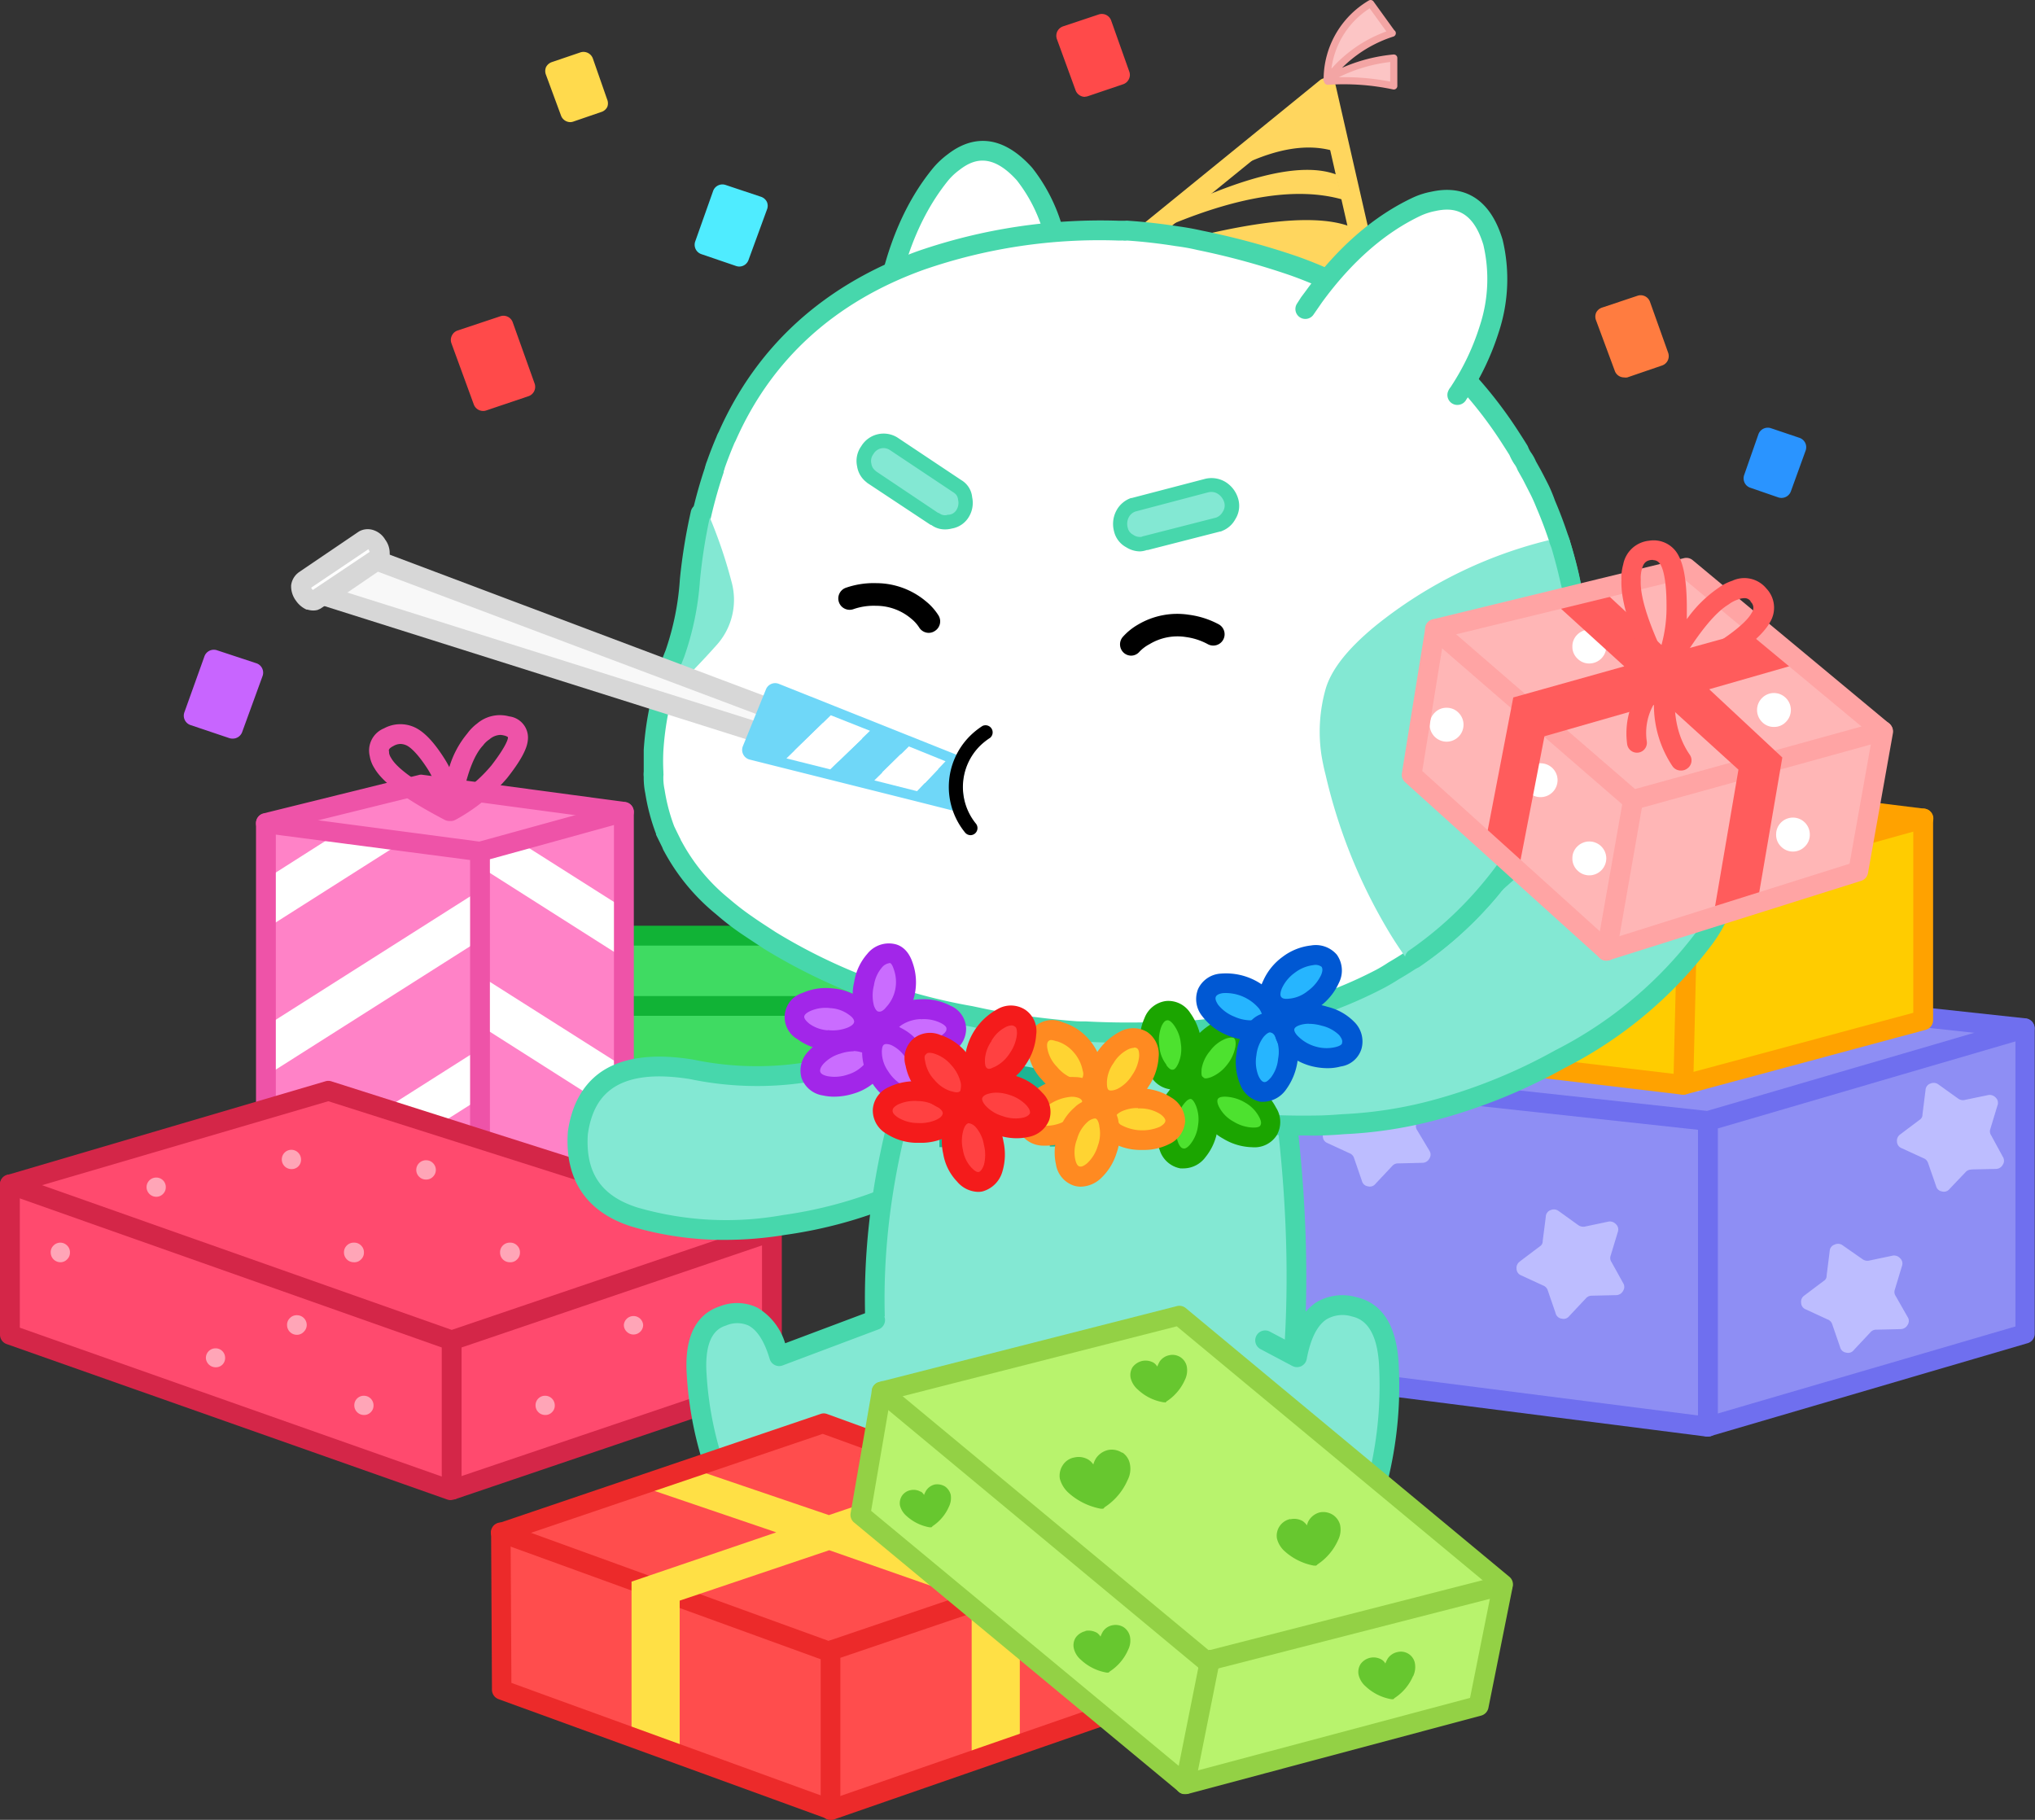 <svg xmlns="http://www.w3.org/2000/svg" viewBox="0 0 285.75 255.55"><rect x="0" y="0" width="285.75" height="255.55" fill="#333333" stroke="none"/><defs><style>.cls-1{fill:#3fdb62;}.cls-2{fill:#11b336;}.cls-3{fill:#8e8ef4;}.cls-4{fill:#bdbdff;}.cls-5{fill:#6f6fef;}.cls-6{fill:#ff82c7;}.cls-7{fill:#fff;}.cls-8{fill:#ee53a8;}.cls-9{fill:#c865ff;}.cls-10{fill:#4fecff;}.cls-11{fill:#ff4a4a;}.cls-12{fill:#ffda4d;}.cls-13{fill:#ff7c40;}.cls-14{fill:#2a94ff;}.cls-15{fill:#fc0;}.cls-16{fill:#ffa200;}.cls-17{fill:#ff4a6e;}.cls-18{fill:#d42648;}.cls-19{fill:#ffa5b7;}.cls-20{fill:#83e8d3;}.cls-21{fill:#47d7ac;}.cls-22{fill:#1cb594;}.cls-23{fill:#fcc5c5;}.cls-24{fill:#ffd65e;}.cls-25{fill:none;stroke:#f3a5a4;stroke-linecap:round;stroke-linejoin:round;}.cls-26{fill:#d7d7d7;}.cls-27{fill:#f8f8f8;}.cls-28{fill:#6fd7f8;}.cls-29{fill:#ffb6b6;}.cls-30{fill:#ffa4a4;}.cls-31{fill:#ff5c5c;}.cls-32{fill:#4de22f;}.cls-33{fill:#1ba500;}.cls-34{fill:#ca6cff;}.cls-35{fill:#a226e9;}.cls-36{fill:#26b5ff;}.cls-37{fill:#0058d3;}.cls-38{fill:#ffd432;}.cls-39{fill:#ff8a21;}.cls-40{fill:#ff4141;}.cls-41{fill:#f41b1b;}.cls-42{fill:#ff4d4d;}.cls-43{fill:#ec2a2a;}.cls-44{fill:#ffe045;}.cls-45{fill:#b8f36d;}.cls-46{fill:#93d145;}.cls-47{fill:#67c72f;}</style></defs><g id="레이어_2" data-name="레이어 2"><g id="레이어_1-2" data-name="레이어 1"><g id="Layer3_3_MEMBER_0_FILL" data-name="Layer3 3 MEMBER 0 FILL"><path class="cls-1" d="M136.91,160.63V131.4H81.72v29.23Z"/></g><g id="Layer3_3_MEMBER_0_MEMBER_0_1_STROKES" data-name="Layer3 3 MEMBER 0 MEMBER 0 1 STROKES"><path class="cls-2" d="M136.91,142.65H81.72a1.39,1.39,0,1,1,0-2.78h55.19a1.39,1.39,0,1,1,0,2.78Z"/></g><g id="Layer3_3_MEMBER_0_MEMBER_1_1_STROKES" data-name="Layer3 3 MEMBER 0 MEMBER 1 1 STROKES"><path class="cls-2" d="M136.91,162H81.72a1.39,1.39,0,0,1-1.39-1.39V131.4A1.39,1.39,0,0,1,81.72,130h55.19a1.39,1.39,0,0,1,1.39,1.39v29.23A1.39,1.39,0,0,1,136.91,162Zm-53.8-2.79h52.41V132.79H83.11Z"/></g><g id="Layer3_3_MEMBER_1_MEMBER_0_FILL" data-name="Layer3 3 MEMBER 1 MEMBER 0 FILL"><path class="cls-3" d="M175.09,192.08l64.73,8.27,44.54-13,0-42.91h0L206.58,136l-26.72,14.91Z"/></g><g id="Layer3_3_MEMBER_1_MEMBER_1_FILL" data-name="Layer3 3 MEMBER 1 MEMBER 1 FILL"><path class="cls-4" d="M257.6,174.78a1,1,0,0,0-.68.92l-.43,3.42a.82.82,0,0,1-.4.75l-2.75,2.07a1.05,1.05,0,0,0-.43,1,1,1,0,0,0,.63.92l3.1,1.43a1.06,1.06,0,0,1,.64.68l1.11,3.22a1,1,0,0,0,.84.75,1,1,0,0,0,1.07-.35l2.35-2.51a1.05,1.05,0,0,1,.83-.36l3.38-.08a1.12,1.12,0,0,0,1-.59,1,1,0,0,0,0-1.12L266.19,182a1,1,0,0,1-.12-.91l1-3.31a1,1,0,0,0-.24-1.07,1.18,1.18,0,0,0-1-.4l-3.42.72a1.18,1.18,0,0,1-.87-.2l-2.79-1.95a1.1,1.1,0,0,0-1.11-.12m19.21-10.54,3.38-.07a1.11,1.11,0,0,0,1-.6,1,1,0,0,0,0-1.11l-1.63-3a1,1,0,0,1-.12-.91l1-3.3a1,1,0,0,0-.23-1.08,1.19,1.19,0,0,0-1-.39l-3.42.71a1.13,1.13,0,0,1-.87-.2l-2.79-2a1.13,1.13,0,0,0-1.11-.11,1,1,0,0,0-.68.91l-.43,3.42a.84.84,0,0,1-.4.76l-2.74,2.06a1.07,1.07,0,0,0-.44,1,1,1,0,0,0,.63.91l3.11,1.43a1.07,1.07,0,0,1,.63.68l1.12,3.22a1,1,0,0,0,.83.76,1,1,0,0,0,1.07-.36L276,164.6a1.06,1.06,0,0,1,.84-.36M199,158.72a1,1,0,0,1-.12-.92l1-3.3a1,1,0,0,0-.24-1.07,1.19,1.19,0,0,0-1-.4l-3.42.72a1.25,1.25,0,0,1-.88-.2l-2.78-2a1.11,1.11,0,0,0-1.11-.12,1,1,0,0,0-.68.91l-.44,3.42a.81.81,0,0,1-.4.76l-2.74,2.07a1.07,1.07,0,0,0-.44,1,1,1,0,0,0,.64.92l3.1,1.43a1.07,1.07,0,0,1,.64.67l1.11,3.23a1,1,0,0,0,.84.75,1,1,0,0,0,1.07-.36l2.35-2.5a1.05,1.05,0,0,1,.83-.36l3.38-.08a1.11,1.11,0,0,0,1-.6,1,1,0,0,0,0-1.11L199,158.72m14.39,18.45a1.07,1.07,0,0,0-.44,1,1,1,0,0,0,.64.92l3.1,1.43a1.09,1.09,0,0,1,.64.67l1.11,3.23a1,1,0,0,0,.84.75,1,1,0,0,0,1.07-.36l2.35-2.5a1.05,1.05,0,0,1,.83-.36l3.38-.08a1.1,1.1,0,0,0,1-.6,1,1,0,0,0,0-1.11l-1.63-2.94a1,1,0,0,1-.11-.92l1-3.3a1,1,0,0,0-.24-1.07,1.19,1.19,0,0,0-1-.4l-3.42.72a1.25,1.25,0,0,1-.88-.2l-2.78-2a1.11,1.11,0,0,0-1.11-.12,1,1,0,0,0-.68.92l-.44,3.42a.81.81,0,0,1-.4.75l-2.74,2.07m22.75-39a1,1,0,0,0-.68.91l-.44,3.42a.81.81,0,0,1-.4.76l-2.74,2.07a1.07,1.07,0,0,0-.44,1,1,1,0,0,0,.64.92l3.1,1.43a1.07,1.07,0,0,1,.64.67l1.11,3.22a1,1,0,0,0,.84.76,1,1,0,0,0,1.07-.36l2.35-2.5a1.05,1.05,0,0,1,.83-.36l3.38-.08a1.11,1.11,0,0,0,1-.6,1,1,0,0,0,0-1.11l-1.63-2.94a1,1,0,0,1-.12-.92l1-3.3a1,1,0,0,0-.24-1.07,1.19,1.19,0,0,0-1-.4l-3.42.72a1.25,1.25,0,0,1-.88-.2l-2.78-1.95A1.11,1.11,0,0,0,236.13,138.16Z"/></g><g id="Layer3_3_MEMBER_1_MEMBER_2_1_STROKES" data-name="Layer3 3 MEMBER 1 MEMBER 2 1 STROKES"><path class="cls-5" d="M239.82,201.74a1.39,1.39,0,0,1-1.39-1.39v-41.7l-58.72-6.38a1.39,1.39,0,1,1,.3-2.77L239.7,156l44.19-12.92a1.39,1.39,0,1,1,.78,2.67l-43.45,12.71v41.9A1.4,1.4,0,0,1,239.82,201.74Z"/></g><g id="Layer3_3_MEMBER_1_MEMBER_3_1_STROKES" data-name="Layer3 3 MEMBER 1 MEMBER 3 1 STROKES"><path class="cls-5" d="M239.82,201.74h-.17l-64.74-8.27a1.4,1.4,0,0,1-1.21-1.54l4.78-41.2a1.39,1.39,0,0,1,.7-1.05l26.72-14.91a1.4,1.4,0,0,1,.83-.17L284.41,143a1.42,1.42,0,0,1,1.3,1.38l0,42.91a1.37,1.37,0,0,1-1,1.33l-44.53,13.05A1.75,1.75,0,0,1,239.82,201.74Zm-63.19-10.87,63.08,8.06L283,186.27l0-40.61-76.06-8.26-25.71,14.35Z"/></g><g id="Layer3_3_MEMBER_2_MEMBER_0_FILL" data-name="Layer3 3 MEMBER 2 MEMBER 0 FILL"><path class="cls-6" d="M87.6,114l-28.39-3.82-21.87,5.41v57.26H87.6Z"/></g><g id="Layer3_3_MEMBER_2_MEMBER_1_FILL" data-name="Layer3 3 MEMBER 2 MEMBER 1 FILL"><path class="cls-7" d="M67.4,154.26v-7L37.34,166.35v6.48h.8L67.4,154.26m20.2,2.55v-7L67.4,137v7l20.2,12.85m0,16v-.75L67.4,159.23v7l10.34,6.6H87.6M67.4,132v-7L37.34,144.08v7L67.4,132m5.29-13.92-5.29,1.47v2.15l20.2,12.84v-7l-14.91-9.46m-35.35,5.33v7l19.33-12.28-9.15-1.2Z"/></g><g id="Layer3_3_MEMBER_2_MEMBER_2_1_STROKES" data-name="Layer3 3 MEMBER 2 MEMBER 2 1 STROKES"><path class="cls-8" d="M67.4,174.23a1.4,1.4,0,0,1-1.39-1.4V120.77L37.16,117a1.39,1.39,0,1,1,.36-2.76l29.78,3.94,19.93-5.49a1.39,1.39,0,1,1,.74,2.68l-19.18,5.29v52.22A1.4,1.4,0,0,1,67.4,174.23Z"/></g><g id="Layer3_3_MEMBER_2_MEMBER_3_1_STROKES" data-name="Layer3 3 MEMBER 2 MEMBER 3 1 STROKES"><path class="cls-8" d="M87.6,174.23H37.34a1.4,1.4,0,0,1-1.39-1.4V115.57A1.38,1.38,0,0,1,37,114.22l21.87-5.41a1.3,1.3,0,0,1,.52,0l28.39,3.81A1.39,1.39,0,0,1,89,114v58.85A1.4,1.4,0,0,1,87.6,174.23Zm-48.87-2.79H86.21V115.2l-26.92-3.62-20.56,5.08Z"/></g><g id="Layer3_3_MEMBER_2_MEMBER_4_1_STROKES" data-name="Layer3 3 MEMBER 2 MEMBER 4 1 STROKES"><path class="cls-8" d="M63.19,115.29h-.08a1.51,1.51,0,0,1-.65-.15c-5.59-2.93-8.74-5.25-9.91-7.31a4.44,4.44,0,0,1-.63-1.65,3.36,3.36,0,0,1,2-3.9,4.81,4.81,0,0,1,4.4-.1c1.29.64,2.58,2,4,4.21a13.67,13.67,0,0,1,.77,1.34A13.32,13.32,0,0,1,65.62,103,6.55,6.55,0,0,1,67,101.6a4.94,4.94,0,0,1,4.5-1A3,3,0,0,1,74.11,104c-.13,1.24-1.06,2.92-2.91,5.27a25.82,25.82,0,0,1-6.91,5.67,3.92,3.92,0,0,1-.58.29A1.37,1.37,0,0,1,63.19,115.29Zm-6.93-10.82a2,2,0,0,0-1,.28c-.74.38-.68.59-.63.8a1.36,1.36,0,0,1,0,.17,1.75,1.75,0,0,0,.27.68c.55,1,2.12,2.53,6.54,5A10.14,10.14,0,0,0,60,107.91c-1.49-2.29-2.45-3-2.88-3.22A2.2,2.2,0,0,0,56.26,104.47Zm14-1.27a2.47,2.47,0,0,0-1.54.63l-.09.06a3.46,3.46,0,0,0-.82.81l-.07.07c-1.06,1.19-1.93,3.3-2.6,6.28A20.1,20.1,0,0,0,69,107.49c2-2.6,2.29-3.6,2.32-3.84a.56.56,0,0,0,0-.14h0a1.4,1.4,0,0,0-.55-.23A2.29,2.29,0,0,0,70.24,103.2Z"/></g><g id="Layer3_3_MEMBER_3_FILL" data-name="Layer3 3 MEMBER 3 FILL"><path class="cls-9" d="M35.51,94.46,30,92.63,27.2,100.5l5.45,1.83Z"/><path class="cls-10" d="M103.83,36,106.41,29l-5-1.67-2.5,7.08Z"/><path class="cls-11" d="M64.7,47.73l3.14,8.59,5.92-2L70.7,45.74l-6,2m85-42.7,2.62,7.15,4.93-1.67-2.54-7.15Z"/><path class="cls-12" d="M78,10l2.11,5.72L84,14.41,82,8.68Z"/><path class="cls-13" d="M225.43,44.47l2.62,7.16L233,50l-2.54-7.16Z"/><path class="cls-14" d="M250.16,68.53l2.11-5.73-4-1.35-2,5.73Z"/></g><g id="Layer3_3_MEMBER_3_1_STROKES" data-name="Layer3 3 MEMBER 3 1 STROKES"><path class="cls-14" d="M250.16,69.92a1.41,1.41,0,0,1-.45-.07l-3.94-1.36a1.37,1.37,0,0,1-.8-.71,1.42,1.42,0,0,1-.06-1.07l2-5.72a1.4,1.4,0,0,1,1.76-.86l4,1.35a1.42,1.42,0,0,1,.82.72,1.4,1.4,0,0,1,.05,1.08L251.47,69A1.4,1.4,0,0,1,250.16,69.92ZM248,66.32l1.32.45,1.14-3.1-1.36-.46Z"/></g><g id="Layer3_3_MEMBER_3_2_STROKES" data-name="Layer3 3 MEMBER 3 2 STROKES"><path class="cls-13" d="M228.05,53a1.38,1.38,0,0,1-1.3-.91L224.12,45a1.4,1.4,0,0,1,0-1.08,1.42,1.42,0,0,1,.82-.72l5-1.67a1.39,1.39,0,0,1,1.75.86l2.55,7.15a1.39,1.39,0,0,1-.87,1.79L228.5,53A1.41,1.41,0,0,1,228.05,53Zm-.82-7.68,1.66,4.54,2.31-.79-1.61-4.54Z"/></g><g id="Layer3_3_MEMBER_3_3_STROKES" data-name="Layer3 3 MEMBER 3 3 STROKES"><path class="cls-11" d="M67.84,57.71a1.4,1.4,0,0,1-1.31-.91l-3.14-8.59a1.36,1.36,0,0,1,.06-1.08,1.37,1.37,0,0,1,.81-.72l6-2a1.38,1.38,0,0,1,1.74.86l3.07,8.59a1.39,1.39,0,0,1-.87,1.78l-5.93,2A1.31,1.31,0,0,1,67.84,57.71ZM66.5,48.6l2.18,6,3.3-1.1-2.13-6Zm85.84-35a1.41,1.41,0,0,1-1.31-.92L148.41,5.5a1.4,1.4,0,0,1,.05-1.08,1.42,1.42,0,0,1,.82-.72l5-1.67a1.39,1.39,0,0,1,1.75.86l2.54,7.16a1.33,1.33,0,0,1-.06,1.07,1.37,1.37,0,0,1-.8.71l-4.93,1.67A1.42,1.42,0,0,1,152.34,13.58Zm-.82-7.69,1.66,4.54,2.31-.78-1.62-4.54Z"/></g><g id="Layer3_3_MEMBER_3_4_STROKES" data-name="Layer3 3 MEMBER 3 4 STROKES"><path class="cls-12" d="M80.09,17.15a1.4,1.4,0,0,1-1.31-.91l-2.11-5.72a1.42,1.42,0,0,1,0-1.09,1.44,1.44,0,0,1,.82-.71l4-1.36a1.4,1.4,0,0,1,1.76.86l2,5.73A1.42,1.42,0,0,1,85.28,15a1.4,1.4,0,0,1-.8.71l-3.94,1.35A1.41,1.41,0,0,1,80.09,17.15Zm-.31-6.25L80.92,14l1.32-.45-1.1-3.11Z"/></g><g id="Layer3_3_MEMBER_3_5_STROKES" data-name="Layer3 3 MEMBER 3 5 STROKES"><path class="cls-10" d="M103.83,37.43a1.41,1.41,0,0,1-.45-.07l-4.89-1.67a1.39,1.39,0,0,1-.87-1.78l2.51-7.08a1.39,1.39,0,0,1,1.75-.86l5,1.67a1.43,1.43,0,0,1,.81.72,1.4,1.4,0,0,1,0,1.08l-2.59,7.08A1.38,1.38,0,0,1,103.83,37.43Zm-3.11-3.92,2.27.77,1.62-4.45-2.31-.78Z"/></g><g id="Layer3_3_MEMBER_3_6_STROKES" data-name="Layer3 3 MEMBER 3 6 STROKES"><path class="cls-9" d="M32.65,103.72a1.41,1.41,0,0,1-.45-.07l-5.44-1.83a1.39,1.39,0,0,1-.87-1.79l2.82-7.87a1.4,1.4,0,0,1,1.75-.85L36,93.14a1.39,1.39,0,0,1,.87,1.79L34,102.81A1.4,1.4,0,0,1,32.65,103.72ZM29,99.63l2.81,1,1.91-5.25-2.84-1Z"/></g><g id="Layer3_3_MEMBER_4_FILL" data-name="Layer3 3 MEMBER 4 FILL"><path class="cls-15" d="M190.83,146.91l45.49,5.41,33.73-9.07V114.94l-79.22-9.83v41.8M237,124.16l-.68.16.6-.16H237m-.68.16.68-.16h-.08Z"/></g><g id="Layer3_3_MEMBER_4_1_STROKES" data-name="Layer3 3 MEMBER 4 1 STROKES"><path d="M236.32,125.71A1.39,1.39,0,0,1,236,123l.59-.16a1.44,1.44,0,0,1,1.78,1.18,1.36,1.36,0,0,1-1,1.52l-.68.16A1.66,1.66,0,0,1,236.32,125.71Z"/></g><g id="Layer3_3_MEMBER_4_MEMBER_0_1_STROKES" data-name="Layer3 3 MEMBER 4 MEMBER 0 1 STROKES"><path class="cls-16" d="M236.33,153.71h0a1.4,1.4,0,0,1-1.36-1.43l.65-26.88-44.91-5.46a1.39,1.39,0,1,1,.33-2.77l45.82,5.58,32.85-9.15a1.39,1.39,0,1,1,.75,2.68l-32.05,8.93-.65,27.14A1.39,1.39,0,0,1,236.33,153.71Z"/></g><g id="Layer3_3_MEMBER_4_MEMBER_1_1_STROKES" data-name="Layer3 3 MEMBER 4 MEMBER 1 1 STROKES"><path class="cls-16" d="M236.32,153.71h-.16l-45.49-5.41a1.39,1.39,0,0,1-1.23-1.38v-41.8a1.4,1.4,0,0,1,1.57-1.38l79.21,9.82a1.4,1.4,0,0,1,1.22,1.39v28.31a1.39,1.39,0,0,1-1,1.34l-33.72,9.07A1.5,1.5,0,0,1,236.32,153.71Zm-44.09-8,44,5.23,32.43-8.72v-26l-76.42-9.48Z"/></g><g id="Layer3_3_MEMBER_5_MEMBER_0_MEMBER_0_FILL" data-name="Layer3 3 MEMBER 5 MEMBER 0 MEMBER 0 FILL"><path class="cls-17" d="M63.27,209.26l.16,0L108.36,194V173l-62.27-19.8L1.39,166.31v21.12Z"/></g><g id="Layer3_3_MEMBER_5_MEMBER_0_MEMBER_2_1_STROKES" data-name="Layer3 3 MEMBER 5 MEMBER 0 MEMBER 2 1 STROKES"><path class="cls-18" d="M63.43,210.61a1.4,1.4,0,0,1-1.4-1.39v-20L.93,167.63A1.39,1.39,0,1,1,1.86,165l61.57,21.75,44.48-15.11a1.39,1.39,0,1,1,.9,2.63l-44,14.95v20A1.39,1.39,0,0,1,63.43,210.61Z"/></g><g id="Layer3_3_MEMBER_5_MEMBER_0_MEMBER_3_1_STROKES" data-name="Layer3 3 MEMBER 5 MEMBER 0 MEMBER 3 1 STROKES"><path class="cls-18" d="M63.27,210.65a1.5,1.5,0,0,1-.47-.08L.93,188.74A1.39,1.39,0,0,1,0,187.43V166.31A1.39,1.39,0,0,1,1,165l44.7-13.16a1.4,1.4,0,0,1,.81,0l62.27,19.81a1.38,1.38,0,0,1,1,1.32v21a1.39,1.39,0,0,1-.94,1.32L63.87,210.54l-.1,0-.16,0A1.32,1.32,0,0,1,63.27,210.65ZM2.78,186.44,63.3,207.79,107,193V174l-60.9-19.36L2.78,167.35Z"/></g><g id="Layer3_3_MEMBER_5_MEMBER_2_MEMBER_0_FILL" data-name="Layer3 3 MEMBER 5 MEMBER 2 MEMBER 0 FILL"><path class="cls-19" d="M41.87,163.81a1.31,1.31,0,0,0,.4-1,1.37,1.37,0,0,0-1.35-1.35,1.35,1.35,0,0,0-1.35,1.35,1.35,1.35,0,0,0,1.35,1.36A1.31,1.31,0,0,0,41.87,163.81Z"/></g><g id="Layer3_3_MEMBER_5_MEMBER_2_MEMBER_1_FILL" data-name="Layer3 3 MEMBER 5 MEMBER 2 MEMBER 1 FILL"><path class="cls-19" d="M60.8,165.24a1.34,1.34,0,0,0,0-1.91,1.31,1.31,0,0,0-.95-.4,1.35,1.35,0,0,0-1,.4,1.34,1.34,0,0,0,0,1.91,1.35,1.35,0,0,0,1,.4A1.31,1.31,0,0,0,60.8,165.24Z"/></g><g id="Layer3_3_MEMBER_5_MEMBER_2_MEMBER_2_FILL" data-name="Layer3 3 MEMBER 5 MEMBER 2 MEMBER 2 FILL"><path class="cls-19" d="M22.89,167.66a1.3,1.3,0,0,0,.39-.95,1.33,1.33,0,0,0-1.35-1.35,1.35,1.35,0,0,0-1.35,1.35,1.37,1.37,0,0,0,1.35,1.35A1.31,1.31,0,0,0,22.89,167.66Z"/></g><g id="Layer3_3_MEMBER_5_MEMBER_2_MEMBER_2_FILL-2" data-name="Layer3 3 MEMBER 5 MEMBER 2 MEMBER 2 FILL"><path class="cls-19" d="M50.7,176.85a1.27,1.27,0,0,0,.4-.95,1.29,1.29,0,0,0-.4-1,1.31,1.31,0,0,0-1-.4,1.35,1.35,0,0,0-1,.4,1.33,1.33,0,0,0-.4,1,1.37,1.37,0,0,0,1.36,1.35A1.27,1.27,0,0,0,50.7,176.85Z"/></g><g id="Layer3_3_MEMBER_5_MEMBER_2_MEMBER_3_FILL" data-name="Layer3 3 MEMBER 5 MEMBER 2 MEMBER 3 FILL"><path class="cls-19" d="M72.61,176.85a1.27,1.27,0,0,0,.4-.95,1.29,1.29,0,0,0-.4-1,1.31,1.31,0,0,0-1-.4,1.35,1.35,0,0,0-1,.4,1.32,1.32,0,0,0-.39,1,1.35,1.35,0,0,0,1.35,1.35A1.27,1.27,0,0,0,72.61,176.85Z"/></g><g id="Layer3_3_MEMBER_5_MEMBER_2_MEMBER_4_FILL" data-name="Layer3 3 MEMBER 5 MEMBER 2 MEMBER 4 FILL"><path class="cls-19" d="M52.05,198.32a1.27,1.27,0,0,0,.4-.95A1.35,1.35,0,0,0,51.1,196a1.33,1.33,0,0,0-1.35,1.35,1.35,1.35,0,0,0,1.35,1.35A1.27,1.27,0,0,0,52.05,198.32Z"/></g><g id="Layer3_3_MEMBER_5_MEMBER_2_MEMBER_5_FILL" data-name="Layer3 3 MEMBER 5 MEMBER 2 MEMBER 5 FILL"><path class="cls-19" d="M42.67,187a1.31,1.31,0,0,0,.4-.95,1.37,1.37,0,0,0-1.36-1.36,1.31,1.31,0,0,0-1,.4,1.29,1.29,0,0,0-.4,1,1.37,1.37,0,0,0,1.35,1.35A1.29,1.29,0,0,0,42.67,187Z"/></g><g id="Layer3_3_MEMBER_5_MEMBER_2_MEMBER_6_FILL" data-name="Layer3 3 MEMBER 5 MEMBER 2 MEMBER 6 FILL"><path class="cls-19" d="M31.22,191.64a1.3,1.3,0,0,0,.39-.95,1.33,1.33,0,0,0-1.35-1.35,1.35,1.35,0,0,0-1.35,1.35A1.37,1.37,0,0,0,30.26,192,1.31,1.31,0,0,0,31.22,191.64Z"/></g><g id="Layer3_3_MEMBER_5_MEMBER_2_MEMBER_7_FILL" data-name="Layer3 3 MEMBER 5 MEMBER 2 MEMBER 7 FILL"><path class="cls-19" d="M77.5,198.32a1.27,1.27,0,0,0,.4-.95A1.35,1.35,0,0,0,76.55,196a1.33,1.33,0,0,0-1.35,1.35,1.35,1.35,0,0,0,1.35,1.35A1.27,1.27,0,0,0,77.5,198.32Z"/></g><g id="Layer3_3_MEMBER_5_MEMBER_2_MEMBER_8_FILL" data-name="Layer3 3 MEMBER 5 MEMBER 2 MEMBER 8 FILL"><path class="cls-19" d="M89.91,187a1.31,1.31,0,0,0,.4-.95,1.36,1.36,0,0,0-2.71,0,1.31,1.31,0,0,0,.4.95,1.34,1.34,0,0,0,1.91,0Z"/></g><g id="Layer3_3_MEMBER_5_MEMBER_2_MEMBER_9_FILL" data-name="Layer3 3 MEMBER 5 MEMBER 2 MEMBER 9 FILL"><path class="cls-19" d="M9.42,176.85a1.27,1.27,0,0,0,.4-.95,1.29,1.29,0,0,0-.4-1,1.33,1.33,0,0,0-1.9,0,1.29,1.29,0,0,0-.4,1,1.37,1.37,0,0,0,1.35,1.35A1.27,1.27,0,0,0,9.42,176.85Z"/></g><g id="Layer3_3_MEMBER_6_MEMBER_0_FILL" data-name="Layer3 3 MEMBER 6 MEMBER 0 FILL"><path class="cls-20" d="M136.43,161.42q2.79-2,7-5.61l-8.27-15.15c-1.16.91-2,1.5-2.38,1.79a44.74,44.74,0,0,1-35.67,7.72q-14.44-2.35-16,9-.6,9,7.91,11.73A46.05,46.05,0,0,0,110.11,172a61.51,61.51,0,0,0,15.07-4.1,46.83,46.83,0,0,0,8.63-4.65C134.61,162.72,135.48,162.11,136.43,161.42Z"/></g><g id="Layer3_3_MEMBER_6_MEMBER_0_1_STROKES" data-name="Layer3 3 MEMBER 6 MEMBER 0 1 STROKES"><path class="cls-21" d="M101.74,174.11a45.48,45.48,0,0,1-13.11-1.89c-6.26-2-9.33-6.54-8.9-13.16,0,0,0-.06,0-.09.51-3.69,2-6.46,4.4-8.25,3-2.21,7.43-2.86,13.19-1.93A43.58,43.58,0,0,0,132,141.32c.42-.29,1.2-.88,2.34-1.76a1.39,1.39,0,0,1,1.7,2.21c-1.19.92-2,1.52-2.45,1.83a46.19,46.19,0,0,1-36.71,7.93c-5-.8-8.69-.32-11.06,1.43-1.8,1.33-2.87,3.41-3.28,6.34-.34,5.38,1.86,8.64,6.95,10.26a44.83,44.83,0,0,0,20.42,1.07,60.57,60.57,0,0,0,14.78-4,45.36,45.36,0,0,0,8.38-4.52q1.16-.76,2.58-1.8c1.81-1.32,4.14-3.18,6.91-5.54a1.39,1.39,0,0,1,1.8,2.13c-2.82,2.4-5.2,4.3-7.08,5.67-1,.7-1.87,1.33-2.67,1.86a49,49,0,0,1-8.88,4.79,63.68,63.68,0,0,1-15.41,4.18A52.24,52.24,0,0,1,101.74,174.11Z"/></g><g id="Layer3_3_MEMBER_6_MEMBER_1_MEMBER_0_FILL" data-name="Layer3 3 MEMBER 6 MEMBER 1 MEMBER 0 FILL"><path class="cls-20" d="M176.64,133.71H134.8Q121,162.38,123.07,189.22l5.09,6.52q19.22,5.56,53,1.27l.48-6.16Q183.56,164.8,176.64,133.71Z"/></g><g id="Layer3_3_MEMBER_6_MEMBER_1_MEMBER_0_1_STROKES" data-name="Layer3 3 MEMBER 6 MEMBER 1 MEMBER 0 1 STROKES"><path class="cls-21" d="M154.55,200.26c-10.5,0-19.45-1.06-26.77-3.18a1.46,1.46,0,0,1-.71-.48L122,190.07a1.34,1.34,0,0,1-.29-.75c-1.37-18,2.62-37,11.86-56.22a1.39,1.39,0,0,1,1.25-.79h41.84A1.41,1.41,0,0,1,178,133.4c4.62,20.77,6.3,40.13,5,57.55l-.48,6.17a1.39,1.39,0,0,1-1.21,1.27A213.12,213.12,0,0,1,154.55,200.26ZM129,194.53c12.32,3.46,29.42,3.88,50.85,1.24l.39-5c1.26-16.84-.32-35.56-4.7-55.64H135.68c-8.68,18.38-12.47,36.4-11.25,53.59Z"/></g><g id="Layer3_3_MEMBER_6_MEMBER_1_MEMBER_1_MEMBER_0_FILL" data-name="Layer3 3 MEMBER 6 MEMBER 1 MEMBER 1 MEMBER 0 FILL"><path class="cls-22" d="M153.12,160.34a11.23,11.23,0,0,0-.87-4.13A9.71,9.71,0,0,0,150,152.8a10.09,10.09,0,0,0-7.54-3.12,10.63,10.63,0,0,0-9.72,6.64,10.65,10.65,0,0,0-.83,4.16v.61l5.78,0v-.61a4.89,4.89,0,0,1,1.4-3.48,4.76,4.76,0,0,1,3.41-1.43,4.71,4.71,0,0,1,3.44,1.4,4.6,4.6,0,0,1,1.47,3.48V161h5.75Z"/></g><g id="Layer3_3_MEMBER_6_MEMBER_5_FILL" data-name="Layer3 3 MEMBER 6 MEMBER 5 FILL"><path class="cls-20" d="M239.35,131.56q4.64-6.51,2.22-12.77-3.47-7.58-10.41-8.19T217.32,117q-22.73,22.78-45.41,27.32l4.77,13.56q4.63.23,7.83.16c1.46,0,2.81-.09,4.06-.2a59.39,59.39,0,0,0,12.2-1.83A76.18,76.18,0,0,0,219,148.7,58.09,58.09,0,0,0,239.35,131.56Z"/></g><g id="Layer3_3_MEMBER_6_MEMBER_5_1_STROKES" data-name="Layer3 3 MEMBER 6 MEMBER 5 1 STROKES"><path class="cls-21" d="M183.1,159.45c-1.87,0-4-.06-6.49-.18a1.39,1.39,0,0,1,.13-2.78c3,.15,5.65.2,7.75.16,1.42,0,2.75-.09,4-.19a58.69,58.69,0,0,0,12-1.79,75.85,75.85,0,0,0,17.89-7.18,57.09,57.09,0,0,0,19.92-16.75c2.81-3.94,3.49-7.68,2.07-11.41-2.11-4.58-5.13-7-9.26-7.34s-8.52,1.55-12.7,6c-15.3,15.34-30.82,24.66-46.15,27.73a1.39,1.39,0,0,1-.55-2.73c14.79-3,29.83-12,44.7-26.94,4.79-5.06,9.83-7.36,15-6.8s9,3.48,11.54,9l0,.08c1.78,4.62,1,9.36-2.39,14.08a59.68,59.68,0,0,1-20.85,17.56,78.11,78.11,0,0,1-18.5,7.43,60.85,60.85,0,0,1-12.49,1.87c-1.22.11-2.62.18-4.1.2Z"/></g><g id="Layer3_3_MEMBER_6_MEMBER_6_FILL" data-name="Layer3 3 MEMBER 6 MEMBER 6 FILL"><path class="cls-20" d="M143.75,196.53l-18-12.24-2.91,1.07-13.48,5.09q-2.27-7.56-7.87-5.65-4.14,1.39-3.7,8.16a49.76,49.76,0,0,0,2.59,13.2q1.55,4.65,4.85,5.45,2.07.51,7.12-1.67Z"/></g><g id="Layer3_3_MEMBER_6_MEMBER_6_1_STROKES" data-name="Layer3 3 MEMBER 6 MEMBER 6 1 STROKES"><path class="cls-21" d="M106.16,213.1a5.28,5.28,0,0,1-1.24-.14c-2.68-.65-4.64-2.79-5.83-6.36A51.11,51.11,0,0,1,96.43,193c-.33-5.19,1.23-8.41,4.65-9.56a6.59,6.59,0,0,1,5.27.19,8.75,8.75,0,0,1,3.9,5l12.13-4.56a1.39,1.39,0,1,1,1,2.6l-13.48,5.07a1.36,1.36,0,0,1-1.1-.05,1.38,1.38,0,0,1-.72-.85c-.74-2.49-1.75-4.07-3-4.71a3.91,3.91,0,0,0-3.11,0c-.78.26-3.13,1-2.76,6.75a48.63,48.63,0,0,0,2.51,12.84c.89,2.65,2.15,4.13,3.86,4.54.62.16,2.23.15,6.24-1.59l31.38-13.41a1.39,1.39,0,0,1,1.1,2.56l-31.38,13.41A18.48,18.48,0,0,1,106.16,213.1Z"/></g><g id="Layer3_3_MEMBER_6_MEMBER_7_FILL" data-name="Layer3 3 MEMBER 6 MEMBER 7 FILL"><path class="cls-20" d="M190,183.49q-6.36-1.4-7.95,7.08l-4.46-2.35-1.91-11.57H153.3L151.39,184l-3.34,9.38,6.08,3.62,21.35,12.65a28.46,28.46,0,0,0,8.08,3.5q3.62.8,5.44.12,3.54-1.2,4.7-6.49A54.15,54.15,0,0,0,195,192Q194.73,184.53,190,183.49Z"/></g><g id="Layer3_3_MEMBER_6_MEMBER_7_1_STROKES" data-name="Layer3 3 MEMBER 6 MEMBER 7 1 STROKES"><path class="cls-21" d="M187,214.94a17.47,17.47,0,0,1-3.7-.46,29.57,29.57,0,0,1-8.49-3.67l-21.35-12.64a1.39,1.39,0,1,1,1.42-2.4l21.35,12.65a26.7,26.7,0,0,0,7.68,3.34c2.65.58,4,.41,4.65.17,1.92-.65,3.15-2.43,3.82-5.47a53.17,53.17,0,0,0,1.28-14.39c-.24-6.42-3-7-3.88-7.22a4.42,4.42,0,0,0-3.53.43c-1.3.86-2.23,2.73-2.76,5.55a1.39,1.39,0,0,1-2,1L177,189.45a1.39,1.39,0,0,1,1.3-2.46l2.86,1.51a9.28,9.28,0,0,1,3.54-5.54,7.15,7.15,0,0,1,5.66-.83c3.81.84,5.85,4.14,6.06,9.82a55.75,55.75,0,0,1-1.35,15.12c-.87,4-2.76,6.53-5.6,7.48A7.08,7.08,0,0,1,187,214.94Z"/></g><path class="cls-23" d="M195.46,4.66l-3-4.16a12.37,12.37,0,0,0-6.1,10.67,18.45,18.45,0,0,1,9.14-6.51m-9.14,6.51.07.24a33.77,33.77,0,0,1,9.28.66V8.15A22.75,22.75,0,0,0,186.32,11.17Z"/><path class="cls-24" d="M188.44,28l-.8-3.49q-5.85-2.19-18.21,2.94l-5.06,4.12q14.82-6.16,24.07-3.57m4.74,20.71-3.88-17q-7.89-2.73-29.78,3.81L157.58,37a88.19,88.19,0,0,0,35.6,11.63m-7.75-34a2.28,2.28,0,0,1-.45,0l-10.39,8.48q7.13-3.36,12.33-2l-1.49-6.48m-.07-.24-.38.28a2.28,2.28,0,0,0,.45,0Z"/><path class="cls-24" d="M193.2,44.38h-.12a75.82,75.82,0,0,1-32.54-10.61,1.39,1.39,0,0,1-.12-2.24l24.91-20.26a1.39,1.39,0,0,1,2.23.77l7,30.65a1.4,1.4,0,0,1-1.36,1.7Zm-29.48-12a76,76,0,0,0,27.69,9l-6.06-26.58Z"/><path class="cls-25" d="M195.46,4.66l-3-4.16a12.37,12.37,0,0,0-6.1,10.67,18.45,18.45,0,0,1,9.14-6.51m-9.14,6.51.07.24a33.77,33.77,0,0,1,9.28.66V8.15A22.75,22.75,0,0,0,186.32,11.17Z"/><g id="Layer3_3_MEMBER_6_MEMBER_3_MEMBER_0_FILL" data-name="Layer3 3 MEMBER 6 MEMBER 3 MEMBER 0 FILL"><path class="cls-7" d="M148.57,35.75a22.62,22.62,0,0,0-4.69-11.31q-5-5.6-10-1.67a10.69,10.69,0,0,0-1.73,1.62q-5.58,6.87-7.62,17.67l-.21,1.07,0,.18-.11.87c-.07.35-.13.71-.18,1.06-.09.75-.19,1.52-.28,2.3.77.3,1.54.58,2.33.85l1.67.53.74.21.17,0a41.24,41.24,0,0,0,14.13,1.08.32.32,0,0,0,.17,0l.32,0c1.51-.17,3-.41,4.59-.73q.4-1.72.66-3.39a.86.86,0,0,1,0-.35l.05-.35A35.68,35.68,0,0,0,148.57,35.75Z"/></g><g id="Layer3_3_MEMBER_6_MEMBER_3_MEMBER_0_1_STROKES" data-name="Layer3 3 MEMBER 6 MEMBER 3 MEMBER 0 1 STROKES"><path class="cls-21" d="M148.5,47.48a1.38,1.38,0,0,1-1.38-1.27,2.12,2.12,0,0,1,.06-.75l0-.24a34.58,34.58,0,0,0,0-9.26,21.46,21.46,0,0,0-4.4-10.64c-3.61-4-6.22-2.89-8.08-1.44a8.79,8.79,0,0,0-1.53,1.43c-3.53,4.34-6,10.08-7.3,17l-.22,1.15-.12.89A1.39,1.39,0,0,1,122.8,44l.14-1s0-.07,0-.09l.21-1.07c1.39-7.4,4-13.55,7.91-18.29a12.16,12.16,0,0,1,2-1.87c2.72-2.12,7-3.55,11.87,1.87a24.17,24.17,0,0,1,5,12.06,36.71,36.71,0,0,1,0,10l0,.35a1.16,1.16,0,0,1,0,.18,1.4,1.4,0,0,1-1.27,1.38Z"/></g><g id="Layer3_3_MEMBER_6_MEMBER_3_MEMBER_1_FILL" data-name="Layer3 3 MEMBER 6 MEMBER 3 MEMBER 1 FILL"><path class="cls-7" d="M168.45,33.74c-1.06-.24-2.1-.43-3.11-.56q-3.54-.55-7-.8a2.58,2.58,0,0,0-.39,0,3.77,3.77,0,0,0-.44,0h-.44a76.46,76.46,0,0,0-27.79,4.18q-19.41,7-27.24,24.73a4.11,4.11,0,0,0-.28.6c-.45,1.06-.89,2.19-1.31,3.38a3.52,3.52,0,0,0-.2.6.29.29,0,0,0,0,.16A66.44,66.44,0,0,0,97,81.53,40.8,40.8,0,0,1,94.84,92a41.38,41.38,0,0,0-3.14,13.4c0,1,0,2,0,3a1.17,1.17,0,0,0,0,.52,9.06,9.06,0,0,0,.2,2.27,27.31,27.31,0,0,0,1.43,5.41c.29.61.6,1.23.91,1.87a1.8,1.8,0,0,0,.2.39,27.7,27.7,0,0,0,7,8.47,37,37,0,0,0,3.34,2.59c1.06.71,2.16,1.44,3.3,2.18a79.74,79.74,0,0,0,28.16,10.62c.66.13,1.35.28,2.06.44a109.51,109.51,0,0,0,12.81,1.71,7.88,7.88,0,0,1,1.19,0c1.91.11,3.82.16,5.73.16q4.1,0,7.91-.24c.32,0,.64,0,1,0a84.7,84.7,0,0,0,15.35-2.7.57.57,0,0,1,.28-.08A61.5,61.5,0,0,0,194,137.4c.59-.31,1.17-.66,1.75-1a50.57,50.57,0,0,0,13.56-11.45,52.6,52.6,0,0,0,12-28.24,49.81,49.81,0,0,0-.91-15.7,59.34,59.34,0,0,0-3.3-10.14c-.32-.8-.65-1.55-1-2.27s-.63-1.26-1-1.87l-.72-1.27a4.32,4.32,0,0,0-.59-1.08,5.52,5.52,0,0,1-.56-1.07c-.34-.56-.69-1.1-1-1.63a59.79,59.79,0,0,0-30.54-24.3A104.77,104.77,0,0,0,168.45,33.74Z"/></g><g id="Layer3_3_MEMBER_6_MEMBER_3_MEMBER_1_1_STROKES" data-name="Layer3 3 MEMBER 6 MEMBER 3 MEMBER 1 1 STROKES"><path class="cls-21" d="M158.07,146.43c-1.93,0-3.88-.05-5.81-.16a8.68,8.68,0,0,0-1,0h-.19a112,112,0,0,1-13-1.73c-.74-.17-1.42-.31-2.08-.44a81.67,81.67,0,0,1-28.61-10.8c-1.17-.77-2.28-1.5-3.35-2.22a37.06,37.06,0,0,1-3.47-2.69,29.21,29.21,0,0,1-7.29-8.81A2.85,2.85,0,0,1,93,119c-.3-.61-.6-1.21-.88-1.79,0,0,0-.07,0-.11a28.59,28.59,0,0,1-1.51-5.69,10.85,10.85,0,0,1-.22-2.33,2.85,2.85,0,0,1,0-.71c0-1,0-2,0-3.05a43.16,43.16,0,0,1,3.23-13.83,39.22,39.22,0,0,0,2.1-10.08,68.28,68.28,0,0,1,3.25-15.7,1,1,0,0,1,.08-.29,4.64,4.64,0,0,1,.22-.66c.42-1.19.87-2.34,1.33-3.41a4,4,0,0,1,.31-.68c5.36-12.1,14.79-20.65,28-25.42A78.62,78.62,0,0,1,157.17,31h.38l.43,0a2.07,2.07,0,0,1,.5,0c2.31.16,4.69.43,7.08.8,1,.14,2.09.33,3.19.58A106.06,106.06,0,0,1,182.15,36a61.34,61.34,0,0,1,31.24,24.85c.35.54.7,1.09,1.05,1.66a1,1,0,0,1,.12.23,4.13,4.13,0,0,0,.4.78,6.2,6.2,0,0,1,.71,1.26l.67,1.2c.35.65.67,1.28,1,1.93s.71,1.54,1,2.37a61.24,61.24,0,0,1,3.37,10.35,51.49,51.49,0,0,1,.94,16.15,57.37,57.37,0,0,1-4.4,16.32,57.43,57.43,0,0,1-7.93,12.67,52.12,52.12,0,0,1-13.93,11.76c-.56.36-1.17.72-1.78,1.06A62.69,62.69,0,0,1,183,143.31l-.15,0-.14.05a86.9,86.9,0,0,1-15.6,2.75c-.32,0-.64,0-1,0C163.51,146.35,160.81,146.43,158.07,146.43Zm-6.33-3,.69,0a115.81,115.81,0,0,0,13.46-.08c.31,0,.65,0,1,0a83.25,83.25,0,0,0,14.94-2.63,2.14,2.14,0,0,1,.48-.13,60.47,60.47,0,0,0,11-4.44c.53-.29,1.09-.62,1.65-1A50.13,50.13,0,0,0,208.22,124a51.44,51.44,0,0,0,11.69-27.5A48.83,48.83,0,0,0,219,81.27a58.45,58.45,0,0,0-3.22-9.89c-.32-.79-.64-1.53-1-2.21l-.93-1.82-.7-1.24a.89.89,0,0,1-.08-.17,3.36,3.36,0,0,0-.41-.75.21.21,0,0,1-.06-.08,7.83,7.83,0,0,1-.64-1.2c-.31-.51-.63-1-.95-1.5a58.69,58.69,0,0,0-29.84-23.75,104.85,104.85,0,0,0-13.06-3.56c-1-.24-2-.41-3-.54-2.32-.37-4.6-.63-6.81-.78h-.09a1.67,1.67,0,0,1-.5,0,.82.82,0,0,0-.21,0h-.44a75.42,75.42,0,0,0-27.35,4.1c-12.48,4.5-21.37,12.57-26.41,24l-.06.12a2.93,2.93,0,0,0-.19.4c-.46,1.09-.89,2.2-1.3,3.36l0,.08a1.71,1.71,0,0,0-.13.38.24.24,0,0,0,0,.08,1.52,1.52,0,0,1-.06.2,65.76,65.76,0,0,0-3.15,15.18,41.84,41.84,0,0,1-2.26,10.81l0,0a40.4,40.4,0,0,0-3,12.94,27.85,27.85,0,0,0,0,2.89,1.77,1.77,0,0,1,0,.23,1.4,1.4,0,0,1,0,.41,7.8,7.8,0,0,0,.17,1.93,25.64,25.64,0,0,0,1.35,5.15c.28.58.57,1.18.88,1.79a1.67,1.67,0,0,1,.08.2l.11.18a26.55,26.55,0,0,0,6.65,8,37.08,37.08,0,0,0,3.24,2.5c1,.71,2.14,1.43,3.27,2.17a78.8,78.8,0,0,0,27.64,10.41l2.13.45a107.22,107.22,0,0,0,12.51,1.67Zm31.17-.17ZM95.63,118.14Zm-2.56-9.5h0ZM94.84,92h0Z"/></g><g id="Layer3_3_MEMBER_6_MEMBER_3_MEMBER_2_FILL" data-name="Layer3 3 MEMBER 6 MEMBER 3 MEMBER 2 FILL"><path class="cls-7" d="M209.08,46.26a22.29,22.29,0,0,0,.54-12.18q-2.18-7.16-8.42-5.77a10.64,10.64,0,0,0-2.26.72q-8,3.79-14.45,12.64l-.65.87-.1.15-.47.73c-.22.29-.42.59-.61.88l-1.24,2c.57.6,1.16,1.18,1.76,1.76l1.3,1.18c.19.16.39.33.58.51l.15.1a42.07,42.07,0,0,0,12.41,7,.3.3,0,0,0,.15.05l.31.12c1.45.49,2.95.92,4.49,1.29.74-.91,1.41-1.83,2-2.76a.85.85,0,0,1,.19-.29l.19-.3A35.13,35.13,0,0,0,209.08,46.26Z"/></g><g id="Layer3_3_MEMBER_6_MEMBER_3_MEMBER_2_1_STROKES" data-name="Layer3 3 MEMBER 6 MEMBER 3 MEMBER 2 1 STROKES"><path class="cls-21" d="M204.63,56.86a1.26,1.26,0,0,1-.47-.08,1.4,1.4,0,0,1-.84-1.78,2.21,2.21,0,0,1,.39-.66l.13-.21a33.7,33.7,0,0,0,3.93-8.32,21,21,0,0,0,.52-11.43c-1.57-5.17-4.45-5.25-6.77-4.74a9.05,9.05,0,0,0-2,.64c-5.07,2.39-9.75,6.5-13.89,12.18l-1.17,1.69a1.39,1.39,0,0,1-2.34-1.51l.57-.89.05-.07.65-.87c4.41-6.05,9.45-10.45,15-13.06a10.94,10.94,0,0,1,2.6-.83c3.37-.75,7.9-.2,10,6.73a23.73,23.73,0,0,1-.54,13,37.06,37.06,0,0,1-4.25,9l-.19.29-.1.14A1.4,1.4,0,0,1,204.63,56.86Z"/></g><path class="cls-20" d="M220.78,82.81c-.14-.61-.27-1.22-.4-1.83-.27-1.18-.59-2.36-.93-3.55a1,1,0,0,0,.71-1.16,1,1,0,0,0-1.19-.76A62.21,62.21,0,0,0,193,88c-3.76,3.12-6,5.95-6.83,8.65a22.11,22.11,0,0,0-.63,9.29c.16,1,.37,2,.61,2.92a75.81,75.81,0,0,0,8.44,21.25,53.11,53.11,0,0,0,3.29,5,1,1,0,0,0,1.62-1.16h0a52.74,52.74,0,0,0,9.81-9.07,52.6,52.6,0,0,0,12-28.24A49.63,49.63,0,0,0,220.78,82.81Z"/><g id="Layer3_3_MEMBER_6_MEMBER_3_MEMBER_3_1_STROKES" data-name="Layer3 3 MEMBER 6 MEMBER 3 MEMBER 3 1 STROKES"><path class="cls-21" d="M198.67,136a1.39,1.39,0,0,1-.79-2.54A51.33,51.33,0,0,0,208.22,124a51.36,51.36,0,0,0,11.69-27.49,48.76,48.76,0,0,0-.5-13.48L219,81.27c-.33-1.41-.72-2.88-1.15-4.34l-.23-.59a1.39,1.39,0,0,1,2.61-1l.24.64,0,.08c.46,1.54.87,3.08,1.21,4.58l.41,1.85a51.4,51.4,0,0,1,.54,14.32,57.4,57.4,0,0,1-4.4,16.31,57.43,57.43,0,0,1-7.93,12.67,54.07,54.07,0,0,1-10.9,9.92A1.4,1.4,0,0,1,198.67,136Z"/></g><g id="Layer3_3_MEMBER_6_MEMBER_3_MEMBER_4_FILL" data-name="Layer3 3 MEMBER 6 MEMBER 3 MEMBER 4 FILL"><path class="cls-20" d="M122.19,66.84l.15.13,8.87,5.88a.09.09,0,0,1,.08,0,2.24,2.24,0,0,0,2.09.35,2.39,2.39,0,0,0,1.75-1.16,2.84,2.84,0,0,0,.35-2.13,2.21,2.21,0,0,0-1.08-1.71l-9-6a2.68,2.68,0,0,0-3.73.89,2.8,2.8,0,0,0,.51,3.67Z"/></g><g id="Layer3_3_MEMBER_6_MEMBER_3_MEMBER_4_1_STROKES" data-name="Layer3 3 MEMBER 6 MEMBER 3 MEMBER 4 1 STROKES"><path class="cls-21" d="M132.65,74.34a3.18,3.18,0,0,1-1.89-.63l-.08,0-8.88-5.88,0,0-.2-.17a3.47,3.47,0,0,1-1.25-2.19,3.54,3.54,0,0,1,.58-2.8A3.67,3.67,0,0,1,126,61.43l9,6a3.13,3.13,0,0,1,1.51,2.4,3.78,3.78,0,0,1-.48,2.78,3.44,3.44,0,0,1-2.38,1.61A3.67,3.67,0,0,1,132.65,74.34Zm-1.49-.51Zm0,0Zm.79-1.72a1.25,1.25,0,0,0,1.16.17l.15,0a1.4,1.4,0,0,0,1.06-.7,1.85,1.85,0,0,0,.21-1.4,1.27,1.27,0,0,0-.6-1l-9-6a1.63,1.63,0,0,0-1.29-.2,1.65,1.65,0,0,0-1,.79,1.55,1.55,0,0,0-.29,1.3,1.5,1.5,0,0,0,.54,1l.13.12L131.69,72A1,1,0,0,1,131.94,72.11Z"/></g><g id="Layer3_3_MEMBER_6_MEMBER_3_MEMBER_5_MEMBER_0_1_STROKES" data-name="Layer3 3 MEMBER 6 MEMBER 3 MEMBER 5 MEMBER 0 1 STROKES"><path d="M158.82,92.07a1.57,1.57,0,0,1-1-.38,1.6,1.6,0,0,1-.16-2.25,8.49,8.49,0,0,1,2.12-1.72,10.79,10.79,0,0,1,7.18-1.39,12.17,12.17,0,0,1,4.17,1.34,1.59,1.59,0,1,1-1.53,2.79,8.87,8.87,0,0,0-3.06-1,7.57,7.57,0,0,0-5.13,1A5.4,5.4,0,0,0,160,91.52,1.55,1.55,0,0,1,158.82,92.07Z"/></g><g id="Layer3_3_MEMBER_6_MEMBER_3_MEMBER_6_FILL" data-name="Layer3 3 MEMBER 6 MEMBER 3 MEMBER 6 FILL"><path class="cls-20" d="M171.55,68.49a2.77,2.77,0,0,0-2.07-.32l-10.34,2.71a2.66,2.66,0,0,0-1.51,1.31,3,3,0,0,0-.24,2.15,2.78,2.78,0,0,0,3.34,2s.05,0,.08,0l10.26-2.62a1.38,1.38,0,0,0,.2-.08,2.69,2.69,0,0,0,1.35-1.23,2.54,2.54,0,0,0,.28-2.11A3.09,3.09,0,0,0,171.55,68.49Z"/></g><g id="Layer3_3_MEMBER_6_MEMBER_3_MEMBER_6_1_STROKES" data-name="Layer3 3 MEMBER 6 MEMBER 3 MEMBER 6 1 STROKES"><path class="cls-21" d="M160.06,77.43a3.67,3.67,0,0,1-1.9-.57,3.43,3.43,0,0,1-1.74-2.29,4,4,0,0,1,.32-2.83,3.74,3.74,0,0,1,2.06-1.8l.09,0,10.34-2.7a3.79,3.79,0,0,1,2.83.43A4.1,4.1,0,0,1,173.85,70a3.51,3.51,0,0,1-.39,2.91,3.58,3.58,0,0,1-1.82,1.63,1.28,1.28,0,0,1-.25.1l-.07,0-10.16,2.6-.13,0A3.28,3.28,0,0,1,160.06,77.43Zm.75-.15Zm0,0Zm.62-.25Zm-2-5.2a1.69,1.69,0,0,0-.94.83,2,2,0,0,0-.14,1.43,1.45,1.45,0,0,0,.76,1,1.6,1.6,0,0,0,1.2.29,1.06,1.06,0,0,1,.3-.1l10.17-2.6,0,0a1.77,1.77,0,0,0,.92-.82,1.59,1.59,0,0,0,.19-1.37,2.16,2.16,0,0,0-.94-1.18,1.75,1.75,0,0,0-1.32-.17Zm11.63,1.83h0Z"/></g><g id="Layer3_3_MEMBER_6_MEMBER_3_MEMBER_8_FILL" data-name="Layer3 3 MEMBER 6 MEMBER 3 MEMBER 8 FILL"><path class="cls-20" d="M98.38,72.16a75.18,75.18,0,0,0-1.45,9.21,39.33,39.33,0,0,1-2.14,10.44A50.78,50.78,0,0,0,93,97.1q4.13-4.17,6.77-7.11a8.47,8.47,0,0,0,2-7.91A66.15,66.15,0,0,0,98.38,72.16Z"/></g><g id="Layer3_3_MEMBER_6_MEMBER_3_MEMBER_8_1_STROKES" data-name="Layer3 3 MEMBER 6 MEMBER 3 MEMBER 8 1 STROKES"><path class="cls-20" d="M93,98.1a1,1,0,0,1-.71-1.7c2.73-2.75,5-5.13,6.75-7.07a7.51,7.51,0,0,0,1.8-7,66.83,66.83,0,0,0-3.38-9.75,1,1,0,0,1,1.85-.75,67.82,67.82,0,0,1,3.47,10.09,9.49,9.49,0,0,1-2.27,8.79c-1.77,2-4.06,4.35-6.8,7.13A1,1,0,0,1,93,98.1Z"/></g><g id="Layer3_3_MEMBER_6_MEMBER_3_MEMBER_8_2_STROKES" data-name="Layer3 3 MEMBER 6 MEMBER 3 MEMBER 8 2 STROKES"><path class="cls-21" d="M93,98.5a1.19,1.19,0,0,1-.37-.06,1.38,1.38,0,0,1-1-1.71,51.18,51.18,0,0,1,1.84-5.43,38.17,38.17,0,0,0,2-10A79.18,79.18,0,0,1,97,71.86a1.39,1.39,0,1,1,2.71.61,76,76,0,0,0-1.42,9,40.86,40.86,0,0,1-2.22,10.78,50.4,50.4,0,0,0-1.76,5.18A1.4,1.4,0,0,1,93,98.5Z"/></g><g id="Layer3_3_MEMBER_6_MEMBER_3_MEMBER_9_MEMBER_0_1_STROKES" data-name="Layer3 3 MEMBER 6 MEMBER 3 MEMBER 9 MEMBER 0 1 STROKES"><path d="M130.42,88.87a1.6,1.6,0,0,1-1.35-.75,5.11,5.11,0,0,0-1.14-1.26A7.6,7.6,0,0,0,123,85.07a8.64,8.64,0,0,0-3.16.47,1.59,1.59,0,0,1-1.07-3,11.91,11.91,0,0,1,4.32-.65,10.85,10.85,0,0,1,6.9,2.53,8.12,8.12,0,0,1,1.79,2,1.59,1.59,0,0,1-.52,2.19A1.55,1.55,0,0,1,130.42,88.87Z"/></g><path class="cls-7" d="M43.57,84.27a1.13,1.13,0,0,0,.67,0l8.44-5.66.52-.4a1.17,1.17,0,0,0,.16-.63,1.9,1.9,0,0,0-.4-1.07,1.66,1.66,0,0,0-1-.79,1.11,1.11,0,0,0-.91.07l-8.4,5.71a1.38,1.38,0,0,0-.44.79,2.16,2.16,0,0,0,.44,1.19,2,2,0,0,0,.87.75"/><path class="cls-26" d="M44,85.73a2.8,2.8,0,0,1-.83-.13l-.13,0a3.55,3.55,0,0,1-1.47-1.23,3.41,3.41,0,0,1-.69-1.91V82.2a2.67,2.67,0,0,1,.84-1.64l.2-.17,8.4-5.7.11-.07a2.5,2.5,0,0,1,2-.18,3,3,0,0,1,1.66,1.34,3.17,3.17,0,0,1,.63,1.84A2.48,2.48,0,0,1,54.4,79a1.9,1.9,0,0,1-.64.68,2,2,0,0,1-.41.24L45,85.47l-.4.18a2.45,2.45,0,0,1-.62.08m-.29-3.2.09.15.14.17,8-5.36-.09-.14,0-.07-.11-.15Z"/><polyline class="cls-27" points="108.78 103.57 110.48 100.4 52.88 78.73 45.63 83.68 108.78 103.57"/><path class="cls-26" d="M108.78,105l-.42-.06L45.21,85a1.39,1.39,0,0,1-.36-2.47l7.25-5a1.39,1.39,0,0,1,1.27-.15L111,99.1a1.38,1.38,0,0,1,.81.81,1.44,1.44,0,0,1-.07,1.15L110,104.22a1.37,1.37,0,0,1-1.22.73m-60-21.74L108.1,101.9l.41-.76L53.07,80.28Z"/><path class="cls-28" d="M134,113.79l-.34,0-5.19-1.31-23.22-5.82a1.4,1.4,0,0,1-.94-1.87l3.25-8a1.39,1.39,0,0,1,1.8-.76l25.42,10.14a1.39,1.39,0,0,1,.81,1.74,7.65,7.65,0,0,0-.4,2.52,8.53,8.53,0,0,0,.16,1.7,1.38,1.38,0,0,1-.39,1.28,1.4,1.4,0,0,1-1,.39m-4.86-4h0l3.27.82v-.15a10.69,10.69,0,0,1,.21-2.13l-.27-.1h0l-10.64-4.27-12.07-4.8-2.13,5.21Z"/><path class="cls-28" d="M105.57,105.27l4.87,1.23,6.23-6.06-7.85-3.13-3.25,8m16.6-2.65L116.59,108l6.18,1.55,4.87-4.79-5.47-2.18M134,112.4a9.61,9.61,0,0,1,.28-5l-1.43-.55-4,4.2Z"/><path class="cls-7" d="M127.64,104.8l-4.87,4.79,6,1.51,4-4.2-5.19-2.1m-11,3.24,5.58-5.42-5.5-2.18-6.23,6.06Z"/><path d="M136.28,117.28a1,1,0,0,1-.76-.36,10.12,10.12,0,0,1,.65-13.54,10.66,10.66,0,0,1,1.79-1.44,1,1,0,0,1,1.07,1.67,9,9,0,0,0-1.46,1.17,8.15,8.15,0,0,0-.54,10.87,1,1,0,0,1-.12,1.39,1,1,0,0,1-.63.24"/><g id="Layer3_3_MEMBER_6_MEMBER_8_MEMBER_0_MEMBER_0_FILL" data-name="Layer3 3 MEMBER 6 MEMBER 8 MEMBER 0 MEMBER 0 FILL"><path class="cls-29" d="M260.93,122.36l3.5-19.64-.08-.08L236.79,79.73l-35.27,8.59v0l-3.3,20.44,27.36,24.69Z"/></g><g id="Layer3_3_MEMBER_6_MEMBER_8_MEMBER_0_MEMBER_1_FILL" data-name="Layer3 3 MEMBER 6 MEMBER 8 MEMBER 0 MEMBER 1 FILL"><path class="cls-7" d="M223.17,93.17a2.39,2.39,0,0,0,2.38-2.38,2.38,2.38,0,0,0-4.06-1.68,2.29,2.29,0,0,0-.7,1.68,2.26,2.26,0,0,0,.7,1.68A2.29,2.29,0,0,0,223.17,93.17Z"/></g><g id="Layer3_3_MEMBER_6_MEMBER_8_MEMBER_0_MEMBER_2_FILL" data-name="Layer3 3 MEMBER 6 MEMBER 8 MEMBER 0 MEMBER 2 FILL"><path class="cls-7" d="M249.1,102.08a2.25,2.25,0,0,0,1.67-.7,2.37,2.37,0,0,0,0-3.36,2.35,2.35,0,0,0-3.35,0,2.37,2.37,0,0,0,0,3.36A2.26,2.26,0,0,0,249.1,102.08Z"/></g><g id="Layer3_3_MEMBER_6_MEMBER_8_MEMBER_0_MEMBER_3_FILL" data-name="Layer3 3 MEMBER 6 MEMBER 8 MEMBER 0 MEMBER 3 FILL"><path class="cls-7" d="M203.13,104.15a2.38,2.38,0,0,0,1.68-4.06,2.29,2.29,0,0,0-1.68-.7,2.26,2.26,0,0,0-1.68.7,2.38,2.38,0,0,0,1.68,4.06Z"/></g><g id="Layer3_3_MEMBER_6_MEMBER_8_MEMBER_0_MEMBER_4_FILL" data-name="Layer3 3 MEMBER 6 MEMBER 8 MEMBER 0 MEMBER 4 FILL"><path class="cls-7" d="M216.33,111.94a2.39,2.39,0,0,0,2.38-2.38,2.38,2.38,0,0,0-4.06-1.68,2.29,2.29,0,0,0-.7,1.68,2.26,2.26,0,0,0,.7,1.68A2.29,2.29,0,0,0,216.33,111.94Z"/></g><g id="Layer3_3_MEMBER_6_MEMBER_8_MEMBER_0_MEMBER_5_FILL" data-name="Layer3 3 MEMBER 6 MEMBER 8 MEMBER 0 MEMBER 5 FILL"><path class="cls-7" d="M223.17,122.92a2.39,2.39,0,0,0,2.38-2.38,2.38,2.38,0,0,0-4.06-1.68,2.26,2.26,0,0,0-.7,1.68,2.29,2.29,0,0,0,.7,1.68A2.33,2.33,0,0,0,223.17,122.92Z"/></g><g id="Layer3_3_MEMBER_6_MEMBER_8_MEMBER_0_MEMBER_6_FILL" data-name="Layer3 3 MEMBER 6 MEMBER 8 MEMBER 0 MEMBER 6 FILL"><path class="cls-7" d="M253.45,118.86a2.28,2.28,0,0,0,.68-1.67,2.36,2.36,0,0,0-.68-1.67,2.37,2.37,0,0,0-3.38,0,2.35,2.35,0,0,0-.67,1.67,2.27,2.27,0,0,0,.67,1.67,2.34,2.34,0,0,0,3.38,0Z"/></g><g id="Layer3_3_MEMBER_6_MEMBER_8_MEMBER_1_1_STROKES" data-name="Layer3 3 MEMBER 6 MEMBER 8 MEMBER 1 1 STROKES"><path class="cls-30" d="M225.58,134.89l-.24,0a1.39,1.39,0,0,1-1.13-1.62l3.58-20.32L200.61,89.41a1.39,1.39,0,1,1,1.82-2.1l27.16,23.49L264,101.3a1.39,1.39,0,0,1,.74,2.68l-34.19,9.45L227,133.74A1.4,1.4,0,0,1,225.58,134.89Z"/></g><g id="Layer3_3_MEMBER_6_MEMBER_8_MEMBER_2_FILL" data-name="Layer3 3 MEMBER 6 MEMBER 8 MEMBER 2 FILL"><path class="cls-31" d="M247.05,88.28l-12.49,3.46-9.78-9.1-6.88,1.67,10.18,9.26-15.59,4.37-3.89,20.21,4.61,4.17,3.66-18.93,16.78-4.81,10.46,9.5-3.54,20.68,6.2-1.95,3.5-20.44L240,96.79l12.89-3.7Z"/></g><g id="Layer3_3_MEMBER_6_MEMBER_8_MEMBER_3_1_STROKES" data-name="Layer3 3 MEMBER 6 MEMBER 8 MEMBER 3 1 STROKES"><path class="cls-30" d="M225.58,134.89a1.43,1.43,0,0,1-.94-.36l-27.35-24.7a1.37,1.37,0,0,1-.44-1.25l3.29-20.41a1.44,1.44,0,0,1,1.05-1.2l35.27-8.59a1.38,1.38,0,0,1,1.22.28l27.56,22.91.09.08.08.08a1.4,1.4,0,0,1,.39,1.23l-3.5,19.64a1.4,1.4,0,0,1-.95,1.09L226,134.82A1.23,1.23,0,0,1,225.58,134.89Zm-25.87-26.62,26.21,23.66,33.79-10.64,3.21-18-26.48-22-33.69,8.2Z"/></g><g id="Layer3_3_MEMBER_6_MEMBER_8_MEMBER_4_1_STROKES" data-name="Layer3 3 MEMBER 6 MEMBER 8 MEMBER 4 1 STROKES"><path class="cls-31" d="M236,108.2a1.4,1.4,0,0,1-1.15-.6,15.44,15.44,0,0,1-2.61-8.74,8.09,8.09,0,0,0-1,5.26,1.39,1.39,0,1,1-2.76.37,11.24,11.24,0,0,1,3.44-9.69c-3-6-4.37-10.41-4.24-13.36a6.94,6.94,0,0,1,.25-2.19,4.11,4.11,0,0,1,3.63-3.32,3.92,3.92,0,0,1,4.17,2.16c.74,1.39,1.1,3.68,1.13,7,0,.62,0,1.24,0,1.86a17.64,17.64,0,0,1,4.45-4.4,6.91,6.91,0,0,1,1.94-1,4,4,0,0,1,4.78,1.09,3.91,3.91,0,0,1,.53,4.7c-.73,1.36-2.43,3-5.21,4.87a23.92,23.92,0,0,1-8,3.51c-.56,4.15.08,7.59,1.92,10.26a1.39,1.39,0,0,1-.35,1.94A1.43,1.43,0,0,1,236,108.2ZM244.91,84a2.4,2.4,0,0,0-.87.19,4.42,4.42,0,0,0-1.27.66l-.09.06c-1.75,1.06-3.89,3.62-6.37,7.62a20.33,20.33,0,0,0,5.33-2.6c3-2,4-3.24,4.34-3.89a1.15,1.15,0,0,0-.16-1.54l0-.06A1,1,0,0,0,244.91,84Zm-12.76-5.37-.27,0c-.65.08-1.09.33-1.33,1.3a4.34,4.34,0,0,0-.16,1.41v.12c-.1,2.06.83,5.27,2.78,9.56a19.77,19.77,0,0,0,.84-5.91c0-3.76-.51-5.2-.79-5.73S232.54,78.66,232.15,78.66Z"/></g><g id="Layer3_3_MEMBER_6_MEMBER_9_MEMBER_0_MEMBER_0_FILL" data-name="Layer3 3 MEMBER 6 MEMBER 9 MEMBER 0 MEMBER 0 FILL"><path class="cls-32" d="M167.33,150a2.23,2.23,0,0,0,3.22,2.58,6.66,6.66,0,0,0,2.87-2.18,7,7,0,0,0,1.47-3.26,2.56,2.56,0,0,0-.72-2.43,2.6,2.6,0,0,0-2.54-.16,7.39,7.39,0,0,0-4.3,5.45Z"/></g><g id="Layer3_3_MEMBER_6_MEMBER_9_MEMBER_0_MEMBER_0_1_STROKES" data-name="Layer3 3 MEMBER 6 MEMBER 9 MEMBER 0 MEMBER 0 1 STROKES"><path class="cls-33" d="M169.31,154.24a3.1,3.1,0,0,1-2.08-.75,3.56,3.56,0,0,1-1.28-3.67,8.79,8.79,0,0,1,5.19-6.56,3.93,3.93,0,0,1,3.87.35,3.85,3.85,0,0,1,1.26,3.7,8.45,8.45,0,0,1-1.75,3.95A8.18,8.18,0,0,1,171,153.9,5,5,0,0,1,169.31,154.24Zm3.61-8.54a2.77,2.77,0,0,0-.83.17,5.07,5.07,0,0,0-2.19,1.73v0a5.2,5.2,0,0,0-1.18,2.55c0,.35-.08.91.16,1.07a.93.93,0,0,1,.15.13c.22.19.75,0,1-.08a5.48,5.48,0,0,0,2.27-1.75,5.58,5.58,0,0,0,1.18-2.59c.05-.39.05-.93-.22-1.16A.65.65,0,0,0,172.92,145.7Zm-4.12,1.05h0Z"/></g><g id="Layer3_3_MEMBER_6_MEMBER_9_MEMBER_0_MEMBER_1_FILL" data-name="Layer3 3 MEMBER 6 MEMBER 9 MEMBER 0 MEMBER 1 FILL"><path class="cls-32" d="M161.92,143.45a6.81,6.81,0,0,0-.51,3.58,6.31,6.31,0,0,0,1.31,3.34,2.37,2.37,0,0,0,2.15,1.19,2.48,2.48,0,0,0,1.91-1.67,6.46,6.46,0,0,0,.47-3.54A6.53,6.53,0,0,0,166,143a2.34,2.34,0,0,0-2.19-1.15A2.44,2.44,0,0,0,161.92,143.45Z"/></g><g id="Layer3_3_MEMBER_6_MEMBER_9_MEMBER_0_MEMBER_1_1_STROKES" data-name="Layer3 3 MEMBER 6 MEMBER 9 MEMBER 0 MEMBER 1 1 STROKES"><path class="cls-33" d="M164.67,153a3.72,3.72,0,0,1-3-1.74,7.75,7.75,0,0,1-1.6-4v0a8.31,8.31,0,0,1,.64-4.3,3.75,3.75,0,0,1,3-2.39,3.65,3.65,0,0,1,3.44,1.7,8.66,8.66,0,0,1,.94,8.32,3.73,3.73,0,0,1-3,2.45A1.77,1.77,0,0,1,164.67,153Zm-1.88-6.08a4.85,4.85,0,0,0,1,2.6.18.18,0,0,0,0,.07c.48.66.78.64.88.62.33,0,.61-.49.78-.86a5,5,0,0,0,.36-2.8,5.27,5.27,0,0,0-1-2.64c-.52-.68-.82-.65-.91-.63-.36,0-.63.46-.8.82A5.48,5.48,0,0,0,162.79,146.88Z"/></g><g id="Layer3_3_MEMBER_6_MEMBER_9_MEMBER_0_MEMBER_2_FILL" data-name="Layer3 3 MEMBER 6 MEMBER 9 MEMBER 0 MEMBER 2 FILL"><path class="cls-32" d="M168.21,161.58a7.12,7.12,0,0,0,1-6.88c-.42-1-1-1.62-1.75-1.75a2.49,2.49,0,0,0-2.27,1.15,6.69,6.69,0,0,0-1.39,3.27,7.05,7.05,0,0,0,.36,3.61,2.21,2.21,0,0,0,4.06.6Z"/></g><g id="Layer3_3_MEMBER_6_MEMBER_9_MEMBER_0_MEMBER_2_1_STROKES" data-name="Layer3 3 MEMBER 6 MEMBER 9 MEMBER 0 MEMBER 2 1 STROKES"><path class="cls-33" d="M166.29,164.07a4.74,4.74,0,0,1-.55,0,3.74,3.74,0,0,1-2.88-2.52,8.51,8.51,0,0,1-.45-4.33,8,8,0,0,1,1.71-4,3.74,3.74,0,0,1,3.51-1.64,3.79,3.79,0,0,1,2.86,2.6,8,8,0,0,1,.49,4.3v0a7.94,7.94,0,0,1-1.7,4A3.86,3.86,0,0,1,166.29,164.07Zm.88-9.75c-.11,0-.42.05-.89.65a5.18,5.18,0,0,0-1.11,2.62,5.56,5.56,0,0,0,.27,2.87c.3.75.62.8.76.82.32.05.69-.29.94-.6a5.16,5.16,0,0,0,1.08-2.6,5.25,5.25,0,0,0-.29-2.82c-.12-.28-.4-.88-.72-.94Zm2.43,4h0Z"/></g><g id="Layer3_3_MEMBER_6_MEMBER_9_MEMBER_0_MEMBER_3_FILL" data-name="Layer3 3 MEMBER 6 MEMBER 9 MEMBER 0 MEMBER 3 FILL"><path class="cls-32" d="M169.76,153.59a2.45,2.45,0,0,0,.16,2.54,6.23,6.23,0,0,0,2.5,2.55,6.88,6.88,0,0,0,3.42,1,2.43,2.43,0,0,0,2.27-1,2.49,2.49,0,0,0-.16-2.55,6.23,6.23,0,0,0-2.47-2.54,6.84,6.84,0,0,0-3.42-1A2.42,2.42,0,0,0,169.76,153.59Z"/></g><g id="Layer3_3_MEMBER_6_MEMBER_9_MEMBER_0_MEMBER_3_1_STROKES" data-name="Layer3 3 MEMBER 6 MEMBER 9 MEMBER 0 MEMBER 3 1 STROKES"><path class="cls-33" d="M175.84,161.1a8.22,8.22,0,0,1-4.11-1.22,7.65,7.65,0,0,1-3.06-3.13,3.73,3.73,0,0,1-.1-3.89,3.78,3.78,0,0,1,3.53-1.66h0a8.2,8.2,0,0,1,4.08,1.22l0,0a7.67,7.67,0,0,1,3,3.12,3.75,3.75,0,0,1,.09,3.89A3.7,3.7,0,0,1,175.84,161.1ZM172,154c-.55,0-.88.12-1,.34s-.07.63.21,1.16a4.87,4.87,0,0,0,2,2,5.57,5.57,0,0,0,2.71.84c.33,0,.91,0,1.07-.32s.09-.64-.19-1.18a5,5,0,0,0-1.95-2A5.82,5.82,0,0,0,172,154Z"/></g><g id="Layer3_3_MEMBER_6_MEMBER_9_MEMBER_1_MEMBER_0_FILL" data-name="Layer3 3 MEMBER 6 MEMBER 9 MEMBER 1 MEMBER 0 FILL"><path class="cls-34" d="M122.8,134.9a6.37,6.37,0,0,0-1.48,3.18,7.18,7.18,0,0,0,0,3.58c.37,1.06.94,1.66,1.71,1.79a2.51,2.51,0,0,0,2.39-1,6.45,6.45,0,0,0,1.63-3.14,6.82,6.82,0,0,0-.24-3.62c-.34-1.06-.89-1.65-1.63-1.79A2.58,2.58,0,0,0,122.8,134.9Z"/></g><g id="Layer3_3_MEMBER_6_MEMBER_9_MEMBER_1_MEMBER_0_1_STROKES" data-name="Layer3 3 MEMBER 6 MEMBER 9 MEMBER 1 MEMBER 0 1 STROKES"><path class="cls-35" d="M123.51,144.89a3.08,3.08,0,0,1-.71-.08,3.63,3.63,0,0,1-2.75-2.69,8.5,8.5,0,0,1-.09-4.32,7.74,7.74,0,0,1,1.82-3.85,3.86,3.86,0,0,1,3.76-1.4c.81.14,2,.74,2.63,2.71a8.19,8.19,0,0,1,.29,4.3,7.9,7.9,0,0,1-2,3.88A4,4,0,0,1,123.51,144.89Zm1.32-9.63a1.64,1.64,0,0,0-1,.61,4.93,4.93,0,0,0-1.11,2.48v0a5.69,5.69,0,0,0,0,2.88c.08.24.31.76.61.82h.08c.34.08.76-.27,1-.59a5.14,5.14,0,0,0,1.3-2.51,5.32,5.32,0,0,0-.2-2.82c-.07-.23-.29-.85-.56-.9Zm-3.51,2.82h0Z"/></g><g id="Layer3_3_MEMBER_6_MEMBER_9_MEMBER_1_MEMBER_1_FILL" data-name="Layer3 3 MEMBER 6 MEMBER 9 MEMBER 1 MEMBER 1 FILL"><path class="cls-34" d="M112.85,144.84a6.24,6.24,0,0,0,3.3,1.19,6.82,6.82,0,0,0,3.54-.47,2.47,2.47,0,0,0,1.67-1.95,2.31,2.31,0,0,0-1.23-2.19,6.07,6.07,0,0,0-3.34-1.23,6.64,6.64,0,0,0-3.54.51,2.48,2.48,0,0,0-1.67,1.91A2.52,2.52,0,0,0,112.85,144.84Z"/></g><g id="Layer3_3_MEMBER_6_MEMBER_9_MEMBER_1_MEMBER_1_1_STROKES" data-name="Layer3 3 MEMBER 6 MEMBER 9 MEMBER 1 MEMBER 1 1 STROKES"><path class="cls-35" d="M117,147.47c-.33,0-.67,0-1-.05h0a7.66,7.66,0,0,1-4-1.48,3.56,3.56,0,0,1,.67-6.5,8.08,8.08,0,0,1,4.26-.64,7.52,7.52,0,0,1,4,1.51,3.57,3.57,0,0,1,1.77,3.48,3.73,3.73,0,0,1-2.46,3A7.94,7.94,0,0,1,117,147.47Zm-.75-2.82a5.62,5.62,0,0,0,2.83-.37c.82-.37.85-.7.86-.81,0-.35-.33-.69-.66-.92l-.07-.05a4.78,4.78,0,0,0-2.59-.93,5.32,5.32,0,0,0-2.81.39c-.39.18-.85.46-.88.79s.37.72.71,1a4.93,4.93,0,0,0,2.61.93Z"/></g><g id="Layer3_3_MEMBER_6_MEMBER_9_MEMBER_1_MEMBER_2_FILL" data-name="Layer3 3 MEMBER 6 MEMBER 9 MEMBER 1 MEMBER 2 FILL"><path class="cls-34" d="M115.84,152.43a7.08,7.08,0,0,0,3.58-.23,6.56,6.56,0,0,0,3-1.91,2.51,2.51,0,0,0,.75-2.43c-.21-.74-.89-1.24-2-1.51a7.42,7.42,0,0,0-6.6,2.11,2.54,2.54,0,0,0-.71,2.42A2.44,2.44,0,0,0,115.84,152.43Z"/></g><g id="Layer3_3_MEMBER_6_MEMBER_9_MEMBER_1_MEMBER_2_1_STROKES" data-name="Layer3 3 MEMBER 6 MEMBER 9 MEMBER 1 MEMBER 2 1 STROKES"><path class="cls-35" d="M117.1,154a7.24,7.24,0,0,1-1.56-.17,3.77,3.77,0,0,1-3-2.49,3.84,3.84,0,0,1,1-3.74,8.76,8.76,0,0,1,8-2.56,3.67,3.67,0,0,1,3,2.48,3.78,3.78,0,0,1-1,3.72,7.83,7.83,0,0,1-3.64,2.32h0A9.22,9.22,0,0,1,117.1,154Zm2.32-1.76Zm.44-4.61a6,6,0,0,0-1.84.32,5.19,5.19,0,0,0-2.41,1.46c-.37.44-.52.82-.43,1.1s.41.47,1,.61a5.65,5.65,0,0,0,2.83-.21,5.14,5.14,0,0,0,2.37-1.48c.42-.47.58-.84.49-1.12s-.44-.43-1-.56A4,4,0,0,0,119.86,147.59Z"/></g><g id="Layer3_3_MEMBER_6_MEMBER_9_MEMBER_1_MEMBER_3_FILL" data-name="Layer3 3 MEMBER 6 MEMBER 9 MEMBER 1 MEMBER 3 FILL"><path class="cls-34" d="M132.78,142.45a7.25,7.25,0,0,0-7,.36,2.55,2.55,0,0,0-1.31,2.15,2.4,2.4,0,0,0,1.51,2,7,7,0,0,0,3.54.67,6.31,6.31,0,0,0,3.42-1,2.46,2.46,0,0,0,1.31-2.15A2.33,2.33,0,0,0,132.78,142.45Z"/></g><g id="Layer3_3_MEMBER_6_MEMBER_9_MEMBER_1_MEMBER_3_1_STROKES" data-name="Layer3 3 MEMBER 6 MEMBER 9 MEMBER 1 MEMBER 3 1 STROKES"><path class="cls-35" d="M129.17,149a8.3,8.3,0,0,1-3.79-.83,3.74,3.74,0,0,1-2.27-3.18,3.87,3.87,0,0,1,1.91-3.34,7.94,7.94,0,0,1,4.14-1.32h0a8.09,8.09,0,0,1,4.26.88,3.59,3.59,0,0,1,2.24,3.17,3.75,3.75,0,0,1-1.92,3.34,7.74,7.74,0,0,1-4.15,1.27Zm.13-5.89a5.2,5.2,0,0,0-2.7.83c-.47.33-.71.66-.7.95s.27.54.78.81a5.7,5.7,0,0,0,2.82.51,4.94,4.94,0,0,0,2.69-.79c.33-.23.73-.57.71-.91v-.09c0-.3-.48-.6-.77-.75A5.32,5.32,0,0,0,129.3,143.13Z"/></g><g id="Layer3_3_MEMBER_6_MEMBER_9_MEMBER_1_MEMBER_4_FILL" data-name="Layer3 3 MEMBER 6 MEMBER 9 MEMBER 1 MEMBER 4 FILL"><path class="cls-34" d="M129.67,151.44a7,7,0,0,0-1.19-3.42,6.18,6.18,0,0,0-2.58-2.42,2.2,2.2,0,0,0-3.46,2.26,6.12,6.12,0,0,0,1.11,3.34,7.12,7.12,0,0,0,2.63,2.51,2.65,2.65,0,0,0,2.5.08A2.51,2.51,0,0,0,129.67,151.44Z"/></g><g id="Layer3_3_MEMBER_6_MEMBER_9_MEMBER_1_MEMBER_4_1_STROKES" data-name="Layer3 3 MEMBER 6 MEMBER 9 MEMBER 1 MEMBER 4 1 STROKES"><path class="cls-35" d="M127.6,155.45a4.78,4.78,0,0,1-2-.48,8.53,8.53,0,0,1-3.21-3,7.54,7.54,0,0,1-1.33-4.1,3.77,3.77,0,0,1,1.59-3.52,3.84,3.84,0,0,1,3.86,0,7.69,7.69,0,0,1,3.16,2.94,8.29,8.29,0,0,1,1.4,4.09,3.83,3.83,0,0,1-1.62,3.58A3.61,3.61,0,0,1,127.6,155.45Zm-3.14-8.84a.6.6,0,0,0-.34.09c-.27.17-.3.78-.29,1.13a4.78,4.78,0,0,0,.89,2.61,5.81,5.81,0,0,0,2.1,2c.76.34,1.06.16,1.16.1s.32-.21.3-1.11a5.7,5.7,0,0,0-1-2.7h0a4.9,4.9,0,0,0-2-1.91A1.93,1.93,0,0,0,124.46,146.61Z"/></g><g id="Layer3_3_MEMBER_6_MEMBER_9_MEMBER_2_MEMBER_0_FILL" data-name="Layer3 3 MEMBER 6 MEMBER 9 MEMBER 2 MEMBER 0 FILL"><path class="cls-36" d="M184.27,134.14a6.76,6.76,0,0,0-3.3,1.35,6.69,6.69,0,0,0-2.26,2.79,2.5,2.5,0,0,0,.07,2.54,2.37,2.37,0,0,0,2.39.8,6,6,0,0,0,3.3-1.35,7.08,7.08,0,0,0,2.31-2.79,2.52,2.52,0,0,0-.08-2.54A2.59,2.59,0,0,0,184.27,134.14Z"/></g><g id="Layer3_3_MEMBER_6_MEMBER_9_MEMBER_2_MEMBER_0_1_STROKES" data-name="Layer3 3 MEMBER 6 MEMBER 9 MEMBER 2 MEMBER 0 1 STROKES"><path class="cls-37" d="M180.61,143.05a3.44,3.44,0,0,1-3-1.41,3.79,3.79,0,0,1-.25-3.88,8.32,8.32,0,0,1,2.72-3.38h0a8.07,8.07,0,0,1,4-1.61,3.9,3.9,0,0,1,3.65,1.31l.05.08a3.82,3.82,0,0,1,.22,3.87,8.45,8.45,0,0,1-2.75,3.36,7.41,7.41,0,0,1-4,1.63C181,143,180.82,143.05,180.61,143.05Zm1.19-6.44a5.49,5.49,0,0,0-1.81,2.2c-.15.38-.3.91-.09,1.18.07.1.25.35,1.11.25a4.78,4.78,0,0,0,2.61-1.07,5.86,5.86,0,0,0,1.88-2.24c.3-.71.17-1,.08-1.16a1.43,1.43,0,0,0-1.18-.24A5.3,5.3,0,0,0,181.8,136.61Z"/></g><g id="Layer3_3_MEMBER_6_MEMBER_9_MEMBER_2_MEMBER_1_FILL" data-name="Layer3 3 MEMBER 6 MEMBER 9 MEMBER 2 MEMBER 1 FILL"><path class="cls-36" d="M175.13,138.68a7,7,0,0,0-3.54-.6A2.23,2.23,0,0,0,170,141.9a6.73,6.73,0,0,0,2.82,2.14,7,7,0,0,0,3.58.6,2.61,2.61,0,0,0,2.15-1.31,2.58,2.58,0,0,0-.52-2.47A6.94,6.94,0,0,0,175.13,138.68Z"/></g><g id="Layer3_3_MEMBER_6_MEMBER_9_MEMBER_2_MEMBER_1_1_STROKES" data-name="Layer3 3 MEMBER 6 MEMBER 9 MEMBER 2 MEMBER 1 1 STROKES"><path class="cls-37" d="M175.68,146.07a8.86,8.86,0,0,1-3.45-.74l0,0a8.21,8.21,0,0,1-3.38-2.59,3.81,3.81,0,0,1-.62-3.85,3.75,3.75,0,0,1,3.18-2.17,8.9,8.9,0,0,1,7.72,3.34,3.91,3.91,0,0,1,.69,3.81l0,.08a3.89,3.89,0,0,1-3.2,2.09A8.65,8.65,0,0,1,175.68,146.07Zm-2.34-3.3a5.67,5.67,0,0,0,2.86.49,1.42,1.42,0,0,0,1-.49c.1-.34-.2-.84-.39-1.12a6.14,6.14,0,0,0-5.09-2.19c-.82.12-.95.42-1,.52-.14.32.11.79.34,1.13A5.51,5.51,0,0,0,173.34,142.77Z"/></g><g id="Layer3_3_MEMBER_6_MEMBER_9_MEMBER_2_MEMBER_2_FILL" data-name="Layer3 3 MEMBER 6 MEMBER 9 MEMBER 2 MEMBER 2 FILL"><path class="cls-36" d="M179.46,152.2a7.56,7.56,0,0,0,1-6.84,2.23,2.23,0,0,0-4.13-.64A6.52,6.52,0,0,0,175,148a6.8,6.8,0,0,0,.35,3.58,2.62,2.62,0,0,0,1.83,1.75A2.54,2.54,0,0,0,179.46,152.2Z"/></g><g id="Layer3_3_MEMBER_6_MEMBER_9_MEMBER_2_MEMBER_2_1_STROKES" data-name="Layer3 3 MEMBER 6 MEMBER 9 MEMBER 2 MEMBER 2 1 STROKES"><path class="cls-37" d="M177.45,154.72a3.15,3.15,0,0,1-.44,0,3.87,3.87,0,0,1-2.92-2.57,8.15,8.15,0,0,1-.46-4.32,7.91,7.91,0,0,1,1.66-4,3.6,3.6,0,0,1,6.49,1,8.89,8.89,0,0,1-1.26,8.26A4,4,0,0,1,177.45,154.72Zm.91-9.75c-.32,0-.68.35-.94.65a5.22,5.22,0,0,0-1,2.58,5.33,5.33,0,0,0,.27,2.82c.16.38.44.86.78.92s.58-.18,1-.64a5.08,5.08,0,0,0,1-2.63v0a5,5,0,0,0-.23-2.74c-.23-.57-.49-.87-.77-.92Z"/></g><g id="Layer3_3_MEMBER_6_MEMBER_9_MEMBER_2_MEMBER_3_FILL" data-name="Layer3 3 MEMBER 6 MEMBER 9 MEMBER 2 MEMBER 3 FILL"><path class="cls-36" d="M189.08,144.44a6.62,6.62,0,0,0-3.1-1.71,6.73,6.73,0,0,0-3.58-.2,2.49,2.49,0,0,0-2,1.59,2.37,2.37,0,0,0,.8,2.35,7,7,0,0,0,3.14,1.87,6.79,6.79,0,0,0,3.54.08c1.09-.27,1.72-.78,1.91-1.55A2.53,2.53,0,0,0,189.08,144.44Z"/></g><g id="Layer3_3_MEMBER_6_MEMBER_9_MEMBER_2_MEMBER_3_1_STROKES" data-name="Layer3 3 MEMBER 6 MEMBER 9 MEMBER 2 MEMBER 3 1 STROKES"><path class="cls-37" d="M186.37,150a9.33,9.33,0,0,1-2.38-.33,8.35,8.35,0,0,1-3.79-2.26,3.62,3.62,0,0,1-1.11-3.72,3.72,3.72,0,0,1,3-2.51,8.08,8.08,0,0,1,4.31.2,7.88,7.88,0,0,1,3.72,2.08l.07.07a3.85,3.85,0,0,1,1,3.7,3.55,3.55,0,0,1-2.92,2.53A7,7,0,0,1,186.37,150Zm-2.61-6.24a4.34,4.34,0,0,0-1,.12c-.38.1-.89.29-1,.6s.25.79.47,1a5.65,5.65,0,0,0,2.53,1.49,5.42,5.42,0,0,0,2.76.07c.41-.1.86-.27.93-.54a.19.19,0,0,1,0-.08c.09-.28-.06-.64-.42-1.08a5.2,5.2,0,0,0-2.42-1.3l0,0A6.54,6.54,0,0,0,183.76,143.77Z"/></g><g id="Layer3_3_MEMBER_6_MEMBER_9_MEMBER_3_MEMBER_0_FILL" data-name="Layer3 3 MEMBER 6 MEMBER 9 MEMBER 3 MEMBER 0 FILL"><path class="cls-38" d="M163.71,155.26a6.59,6.59,0,0,0-3.38-1,6.84,6.84,0,0,0-3.54.64,2.24,2.24,0,0,0-.23,4.18,6.68,6.68,0,0,0,3.42,1,6.59,6.59,0,0,0,3.49-.64,2.52,2.52,0,0,0,1.56-2A2.6,2.6,0,0,0,163.71,155.26Z"/></g><g id="Layer3_3_MEMBER_6_MEMBER_9_MEMBER_3_MEMBER_0_1_STROKES" data-name="Layer3 3 MEMBER 6 MEMBER 9 MEMBER 3 MEMBER 0 1 STROKES"><path class="cls-39" d="M160.51,161.48l-.62,0a8,8,0,0,1-4.11-1.27,3.74,3.74,0,0,1-1.92-3.39,3.67,3.67,0,0,1,2.29-3.17,8.22,8.22,0,0,1,4.26-.8h0a8,8,0,0,1,4.07,1.28,3.91,3.91,0,0,1,1.93,3.38,3.83,3.83,0,0,1-2.28,3.17A7.82,7.82,0,0,1,160.51,161.48Zm-.72-5.88a5.17,5.17,0,0,0-2.36.5c-.51.27-.79.55-.8.83s.38.73.71,1a6.29,6.29,0,0,0,5.5.31c.5-.28.78-.56.8-.85,0-.07,0-.43-.73-.95a5.3,5.3,0,0,0-2.66-.79h-.46Z"/></g><g id="Layer3_3_MEMBER_6_MEMBER_9_MEMBER_3_MEMBER_1_FILL" data-name="Layer3 3 MEMBER 6 MEMBER 9 MEMBER 3 MEMBER 1 FILL"><path class="cls-38" d="M157.79,146.07a7.34,7.34,0,0,0-3.82,5.85,2.19,2.19,0,0,0,3.46,2.26,6.47,6.47,0,0,0,2.63-2.42,6.78,6.78,0,0,0,1.19-3.38,2.51,2.51,0,0,0-1-2.35A2.55,2.55,0,0,0,157.79,146.07Z"/></g><g id="Layer3_3_MEMBER_6_MEMBER_9_MEMBER_3_MEMBER_1_1_STROKES" data-name="Layer3 3 MEMBER 6 MEMBER 9 MEMBER 3 MEMBER 1 1 STROKES"><path class="cls-39" d="M156,156a3.3,3.3,0,0,1-1.85-.56,3.71,3.71,0,0,1-1.52-3.57,8.73,8.73,0,0,1,4.63-7,3.85,3.85,0,0,1,3.83.05,3.76,3.76,0,0,1,1.6,3.55,8.23,8.23,0,0,1-1.42,4.11,7.82,7.82,0,0,1-3.19,2.92A4.75,4.75,0,0,1,156,156Zm3.25-8.86a2.09,2.09,0,0,0-.84.22,5,5,0,0,0-2.06,1.94l0,0a4.9,4.9,0,0,0-.92,2.64c0,.37,0,1,.28,1.14s.81,0,1.18-.16a5.16,5.16,0,0,0,2.07-1.93,5.49,5.49,0,0,0,1-2.69c0-.31,0-.92-.32-1.1A.59.59,0,0,0,159.2,147.12Zm-4.08,1.42h0Z"/></g><g id="Layer3_3_MEMBER_6_MEMBER_9_MEMBER_3_MEMBER_2_FILL" data-name="Layer3 3 MEMBER 6 MEMBER 9 MEMBER 3 MEMBER 2 FILL"><path class="cls-38" d="M145.74,147.66a6.18,6.18,0,0,0,1.67,3.1,6.59,6.59,0,0,0,2.94,2.07,2.61,2.61,0,0,0,2.55-.32,2.45,2.45,0,0,0,.51-2.46,6.59,6.59,0,0,0-1.59-3.22,6.29,6.29,0,0,0-3-2,2.33,2.33,0,0,0-2.5.28A2.43,2.43,0,0,0,145.74,147.66Z"/></g><g id="Layer3_3_MEMBER_6_MEMBER_9_MEMBER_3_MEMBER_2_1_STROKES" data-name="Layer3 3 MEMBER 6 MEMBER 9 MEMBER 3 MEMBER 2 1 STROKES"><path class="cls-39" d="M151.45,154.4a5.48,5.48,0,0,1-1.5-.23,8.12,8.12,0,0,1-3.58-2.48,7.51,7.51,0,0,1-2-3.79,3.66,3.66,0,0,1,1-3.79,3.62,3.62,0,0,1,3.83-.56,7.78,7.78,0,0,1,3.64,2.33,8.23,8.23,0,0,1,1.94,3.94,3.71,3.71,0,0,1-.93,3.7l-.07.06A3.58,3.58,0,0,1,151.45,154.4Zm-3.8-8.35a.48.48,0,0,0-.41.14c-.28.23-.23.77-.14,1.19a4.91,4.91,0,0,0,1.33,2.44l0,0a5.39,5.39,0,0,0,2.32,1.66c.75.22,1.06.06,1.18,0a1.32,1.32,0,0,0,.1-1.13,5.4,5.4,0,0,0-1.3-2.62,5,5,0,0,0-2.32-1.51l-.1,0A2.36,2.36,0,0,0,147.65,146.05Z"/></g><g id="Layer3_3_MEMBER_6_MEMBER_9_MEMBER_3_MEMBER_3_FILL" data-name="Layer3 3 MEMBER 6 MEMBER 9 MEMBER 3 MEMBER 3 FILL"><path class="cls-38" d="M146.54,159.47a7.11,7.11,0,0,0,3.53-.75,6.67,6.67,0,0,0,2.67-2.39,2.34,2.34,0,0,0,.4-2.46,2.62,2.62,0,0,0-2.27-1.24,6.44,6.44,0,0,0-3.42.8,6.65,6.65,0,0,0-2.78,2.34,2.4,2.4,0,0,0-.32,2.47A2.5,2.5,0,0,0,146.54,159.47Z"/></g><g id="Layer3_3_MEMBER_6_MEMBER_9_MEMBER_3_MEMBER_3_1_STROKES" data-name="Layer3 3 MEMBER 6 MEMBER 9 MEMBER 3 MEMBER 3 1 STROKES"><path class="cls-39" d="M146.93,160.88l-.49,0a3.86,3.86,0,0,1-3.33-2,3.69,3.69,0,0,1,.37-3.83,8.09,8.09,0,0,1,3.36-2.87,7.71,7.71,0,0,1,4.13-.93,3.89,3.89,0,0,1,3.4,2,3.57,3.57,0,0,1-.47,3.87,8.21,8.21,0,0,1-3.17,2.85l-.07,0A8.75,8.75,0,0,1,146.93,160.88Zm3.14-2.16h0Zm.42-4.71a6.44,6.44,0,0,0-4.65,2.51c-.2.32-.41.79-.27,1.06.06.12.22.42,1.1.51a5.74,5.74,0,0,0,2.78-.62,5.37,5.37,0,0,0,2.1-1.86c.18-.27.51-.81.36-1.08s-.54-.45-1.17-.51Z"/></g><g id="Layer3_3_MEMBER_6_MEMBER_9_MEMBER_3_MEMBER_4_FILL" data-name="Layer3 3 MEMBER 6 MEMBER 9 MEMBER 3 MEMBER 4 FILL"><path class="cls-38" d="M153.57,164.44a6.67,6.67,0,0,0,1.91-3.06,6.26,6.26,0,0,0,.24-3.54,2.43,2.43,0,0,0-1.47-2.07,2.63,2.63,0,0,0-2.47.76,7.6,7.6,0,0,0-2.14,6.6,2.21,2.21,0,0,0,3.93,1.31Z"/></g><g id="Layer3_3_MEMBER_6_MEMBER_9_MEMBER_3_MEMBER_4_1_STROKES" data-name="Layer3 3 MEMBER 6 MEMBER 9 MEMBER 3 MEMBER 4 1 STROKES"><path class="cls-39" d="M151.75,166.64a3.21,3.21,0,0,1-1-.16,3.75,3.75,0,0,1-2.48-3,7.62,7.62,0,0,1,.32-4.33,7.43,7.43,0,0,1,2.29-3.63,3.85,3.85,0,0,1,3.77-1,3.7,3.7,0,0,1,2.42,3.09,7.81,7.81,0,0,1-.27,4.27,8.18,8.18,0,0,1-2.32,3.68A4.23,4.23,0,0,1,151.75,166.64Zm1.92-9.57a1.91,1.91,0,0,0-1,.52,4.92,4.92,0,0,0-1.43,2.37,5,5,0,0,0-.26,2.84c.19.89.52,1,.64,1,.3.1.74-.2,1.05-.46a5.44,5.44,0,0,0,1.48-2.43,5,5,0,0,0,.21-2.77s0-.05,0-.08c-.11-.58-.29-.92-.55-1Z"/></g><g id="Layer3_3_MEMBER_6_MEMBER_9_MEMBER_4_MEMBER_0_FILL" data-name="Layer3 3 MEMBER 6 MEMBER 9 MEMBER 4 MEMBER 0 FILL"><path class="cls-40" d="M135.4,165a2.44,2.44,0,0,0,2.23,1,2.63,2.63,0,0,0,1.79-1.82,7.13,7.13,0,0,0,.12-3.58,6.29,6.29,0,0,0-1.55-3.22,2.49,2.49,0,0,0-2.31-1c-.8.13-1.38.74-1.75,1.83a7,7,0,0,0-.12,3.58A6.08,6.08,0,0,0,135.4,165Z"/></g><g id="Layer3_3_MEMBER_6_MEMBER_9_MEMBER_4_MEMBER_0_1_STROKES" data-name="Layer3 3 MEMBER 6 MEMBER 9 MEMBER 4 MEMBER 0 1 STROKES"><path class="cls-41" d="M137.32,167.37a4,4,0,0,1-2.94-1.46,7.34,7.34,0,0,1-1.93-3.86,8.29,8.29,0,0,1,.16-4.29,3.64,3.64,0,0,1,2.84-2.76,3.79,3.79,0,0,1,3.54,1.36,7.63,7.63,0,0,1,1.91,3.92,8.4,8.4,0,0,1-.16,4.28,4,4,0,0,1-2.8,2.75A3,3,0,0,1,137.32,167.37Zm-1.27-9.64H136c-.36.07-.58.54-.71.92a5.54,5.54,0,0,0-.07,2.86,4.68,4.68,0,0,0,1.2,2.47c.26.27.68.66,1,.6.05,0,.41-.09.74-1a5.7,5.7,0,0,0,0-2.81h0a5,5,0,0,0-1.18-2.52A1.61,1.61,0,0,0,136.05,157.73Z"/></g><g id="Layer3_3_MEMBER_6_MEMBER_9_MEMBER_4_MEMBER_1_FILL" data-name="Layer3 3 MEMBER 6 MEMBER 9 MEMBER 4 MEMBER 1 FILL"><path class="cls-40" d="M136.71,153.71a2.44,2.44,0,0,0,.68,2.42,6.38,6.38,0,0,0,3,1.91,6.67,6.67,0,0,0,3.58.28,2.58,2.58,0,0,0,2-1.51,2.49,2.49,0,0,0-.72-2.47,6.86,6.86,0,0,0-3-1.91,6.46,6.46,0,0,0-3.58-.23A2.34,2.34,0,0,0,136.71,153.71Z"/></g><g id="Layer3_3_MEMBER_6_MEMBER_9_MEMBER_4_MEMBER_1_1_STROKES" data-name="Layer3 3 MEMBER 6 MEMBER 9 MEMBER 4 MEMBER 1 1 STROKES"><path class="cls-41" d="M142.75,159.84a8.65,8.65,0,0,1-2.78-.48,7.79,7.79,0,0,1-3.64-2.33,3.74,3.74,0,0,1-.93-3.78,3.64,3.64,0,0,1,3-2.41,7.86,7.86,0,0,1,4.31.27h0a8.17,8.17,0,0,1,3.63,2.32,3.75,3.75,0,0,1,1,3.82,3.89,3.89,0,0,1-3,2.42A7.64,7.64,0,0,1,142.75,159.84Zm-2.79-6.4a3.85,3.85,0,0,0-1,.11c-.83.19-.92.47-1,.57s-.15.45.41,1.12a5.21,5.21,0,0,0,2.39,1.48,5.32,5.32,0,0,0,2.86.24c.53-.13.87-.35,1-.62,0-.08.13-.41-.45-1.08a5.5,5.5,0,0,0-2.41-1.5A5.86,5.86,0,0,0,140,153.44Z"/></g><g id="Layer3_3_MEMBER_6_MEMBER_9_MEMBER_4_MEMBER_2_FILL" data-name="Layer3 3 MEMBER 6 MEMBER 9 MEMBER 4 MEMBER 2 FILL"><path class="cls-40" d="M136.87,148.78a2.5,2.5,0,0,0,.92,2.38,2.41,2.41,0,0,0,2.5-.12,6.57,6.57,0,0,0,2.63-2.38,7,7,0,0,0,1.19-3.42,2.37,2.37,0,0,0-1-2.31,2.42,2.42,0,0,0-2.51,0,6.11,6.11,0,0,0-2.62,2.47A6.21,6.21,0,0,0,136.87,148.78Z"/></g><g id="Layer3_3_MEMBER_6_MEMBER_9_MEMBER_4_MEMBER_2_1_STROKES" data-name="Layer3 3 MEMBER 6 MEMBER 9 MEMBER 4 MEMBER 2 1 STROKES"><path class="cls-41" d="M138.78,152.84a3.15,3.15,0,0,1-1.77-.52,3.85,3.85,0,0,1-1.53-3.61,8.8,8.8,0,0,1,4.59-7,3.71,3.71,0,0,1,3.87.07,3.62,3.62,0,0,1,1.56,3.52,8.31,8.31,0,0,1-1.41,4.1,8,8,0,0,1-3.2,2.9A4.73,4.73,0,0,1,138.78,152.84ZM142,144a1.9,1.9,0,0,0-.78.23,4.8,4.8,0,0,0-2,1.93l0,.05a5,5,0,0,0-.92,2.6c0,.46,0,1,.31,1.2s.59,0,1.11-.22a5.2,5.2,0,0,0,2.08-1.91,5.6,5.6,0,0,0,1-2.71c0-.56-.07-.92-.29-1A.7.7,0,0,0,142,144Zm-4,1.44Z"/></g><g id="Layer3_3_MEMBER_6_MEMBER_9_MEMBER_4_MEMBER_3_FILL" data-name="Layer3 3 MEMBER 6 MEMBER 9 MEMBER 4 MEMBER 3 FILL"><path class="cls-40" d="M125.26,158a6.62,6.62,0,0,0,3.38,1,7,7,0,0,0,3.58-.64,2.23,2.23,0,0,0,.2-4.18,6.68,6.68,0,0,0-3.42-1,6.83,6.83,0,0,0-3.54.64,2.39,2.39,0,0,0-1.51,2A2.46,2.46,0,0,0,125.26,158Z"/></g><g id="Layer3_3_MEMBER_6_MEMBER_9_MEMBER_4_MEMBER_3_1_STROKES" data-name="Layer3 3 MEMBER 6 MEMBER 9 MEMBER 4 MEMBER 3 1 STROKES"><path class="cls-41" d="M129.19,160.48c-.21,0-.42,0-.63,0h0a8,8,0,0,1-4.08-1.27,3.76,3.76,0,0,1-1.92-3.43,3.69,3.69,0,0,1,2.24-3.12,8.36,8.36,0,0,1,4.28-.8,8,8,0,0,1,4.12,1.27,3.59,3.59,0,0,1-.32,6.55A8.13,8.13,0,0,1,129.19,160.48Zm-.47-2.79a5.64,5.64,0,0,0,2.88-.5c.75-.4.77-.75.78-.87,0-.31-.4-.67-.75-.91a5.3,5.3,0,0,0-2.71-.79,5.53,5.53,0,0,0-2.84.49c-.47.26-.73.53-.74.79s0,.49.71,1a5.33,5.33,0,0,0,2.67.8Z"/></g><g id="Layer3_3_MEMBER_6_MEMBER_9_MEMBER_4_MEMBER_4_FILL" data-name="Layer3 3 MEMBER 6 MEMBER 9 MEMBER 4 MEMBER 4 FILL"><path class="cls-40" d="M128.56,149.41a7.12,7.12,0,0,0,4.61,5.17,2.43,2.43,0,0,0,2.55-.28,2.5,2.5,0,0,0,.56-2.46,6.93,6.93,0,0,0-1.67-3.18,6.54,6.54,0,0,0-3-2,2.41,2.41,0,0,0-2.5.28A2.35,2.35,0,0,0,128.56,149.41Z"/></g><g id="Layer3_3_MEMBER_6_MEMBER_9_MEMBER_4_MEMBER_4_1_STROKES" data-name="Layer3 3 MEMBER 6 MEMBER 9 MEMBER 4 MEMBER 4 1 STROKES"><path class="cls-41" d="M134.35,156.2a5,5,0,0,1-1.59-.29,7.69,7.69,0,0,1-3.6-2.39h0a7.77,7.77,0,0,1-2-3.88,3.62,3.62,0,0,1,1.05-3.74,3.7,3.7,0,0,1,3.84-.56,7.84,7.84,0,0,1,3.56,2.39,8.34,8.34,0,0,1,2,3.84,3.78,3.78,0,0,1-1,3.76A3.45,3.45,0,0,1,134.35,156.2Zm-3.12-4.53a5,5,0,0,0,2.31,1.57l.09,0c.83.29,1.08.07,1.17,0s.19-.75.11-1.16a5.57,5.57,0,0,0-1.35-2.53,5.19,5.19,0,0,0-2.3-1.57c-.34-.11-.92-.25-1.17,0s-.35.31-.17,1.13a5,5,0,0,0,1.31,2.56Z"/></g><g id="Layer3_3_MEMBER_7_FILL" data-name="Layer3 3 MEMBER 7 FILL"><path class="cls-42" d="M161.57,216.62l-.08,0-45.93-16.71L70.31,215.22l.11,22.07L116.23,254l.4.19,44.94-15.58V216.62m-44.94,15.19V232l-.36-.11Z"/></g><g id="Layer3_3_MEMBER_7_MEMBER_0_1_STROKES" data-name="Layer3 3 MEMBER 7 MEMBER 0 1 STROKES"><path d="M116.63,233.44a1.36,1.36,0,0,1-.44-.08l-.36-.11a1.41,1.41,0,0,1-1-1.32,1.39,1.39,0,0,1,1-1.32l.36-.12a1.38,1.38,0,0,1,1.83,1.32V232a1.39,1.39,0,0,1-.57,1.13A1.37,1.37,0,0,1,116.63,233.44Z"/></g><g id="Layer3_3_MEMBER_7_MEMBER_0_MEMBER_0_1_STROKES" data-name="Layer3 3 MEMBER 7 MEMBER 0 MEMBER 0 1 STROKES"><path class="cls-43" d="M116.63,255.55a1.4,1.4,0,0,1-1.39-1.4V233l-45.41-16.5a1.39,1.39,0,1,1,1-2.61l45.51,16.53L161,215.26a1.39,1.39,0,1,1,.89,2.63L118,232.8v21.35A1.4,1.4,0,0,1,116.63,255.55Z"/></g><g id="Layer3_3_MEMBER_7_MEMBER_0_MEMBER_1_FILL" data-name="Layer3 3 MEMBER 7 MEMBER 0 MEMBER 1 FILL"><path class="cls-44" d="M134.33,206.67l-17.94,6.09L97,206.16l-7.28,2.46L109,215.18,88.68,222.1v21.83l6.76,2.47V224.77l21-7.08,20,7v22.58l6.76-2.38V222.38l-19.52-7.2,17.7-6Z"/></g><g id="Layer3_3_MEMBER_7_MEMBER_0_MEMBER_2_1_STROKES" data-name="Layer3 3 MEMBER 7 MEMBER 0 MEMBER 2 1 STROKES"><path class="cls-43" d="M116.63,255.55a1.35,1.35,0,0,1-.62-.15l-.33-.16L70,238.6a1.4,1.4,0,0,1-.92-1.3l-.12-22.07a1.39,1.39,0,0,1,1-1.32l45.25-15.35a1.32,1.32,0,0,1,.92,0l45.74,16.63a1.4,1.4,0,0,1,1.19,1.38h0v22a1.39,1.39,0,0,1-.94,1.31l-44.93,15.59A1.44,1.44,0,0,1,116.63,255.55ZM71.81,236.32l44.9,16.33h0l43.45-15.07v-20l-44.63-16.23L71.7,216.22Z"/></g><g id="Layer3_3_MEMBER_8_MEMBER_0_FILL" data-name="Layer3 3 MEMBER 8 MEMBER 0 FILL"><path class="cls-45" d="M169.8,233.6l-3.38,16.94,41.19-11L211,222.62l-41.11,10.54-.08.44m-46-38.18-3,17.3,45.61,37.82,3.38-16.94-.4-.32-45.61-37.86m.48-.16-.48.16,45.61,37.86.48-.12L211,222.62l0-.16-45.45-37.74Z"/></g><g id="Layer3_3_MEMBER_8_MEMBER_0_1_STROKES" data-name="Layer3 3 MEMBER 8 MEMBER 0 1 STROKES"><path d="M169.8,235a1.4,1.4,0,0,1-.87-.31l-.4-.32a1.39,1.39,0,0,1,.53-2.43l.48-.12a1.39,1.39,0,0,1,1.29.33,1.42,1.42,0,0,1,.42,1.27l-.08.43a1.39,1.39,0,0,1-.88,1.06A1.41,1.41,0,0,1,169.8,235Z"/></g><g id="Layer3_3_MEMBER_8_MEMBER_0_2_STROKES" data-name="Layer3 3 MEMBER 8 MEMBER 0 2 STROKES"><path class="cls-46" d="M166.42,251.93l-.28,0a1.39,1.39,0,0,1-1.09-1.64l3.22-16.11L122.9,196.49a1.39,1.39,0,0,1,1.78-2.14l45.06,37.4,40.91-10.48a1.39,1.39,0,0,1,.69,2.7l-40.26,10.32-3.3,16.52A1.39,1.39,0,0,1,166.42,251.93Z"/></g><g id="Layer3_3_MEMBER_8_MEMBER_0_MEMBER_0_1_STROKES" data-name="Layer3 3 MEMBER 8 MEMBER 0 MEMBER 0 1 STROKES"><path class="cls-46" d="M166.42,251.93a1.39,1.39,0,0,1-.89-.32l-45.61-37.82a1.39,1.39,0,0,1-.48-1.31l3-17.3a1.39,1.39,0,0,1,.93-1.08l.48-.16.09,0,41.32-10.53a1.4,1.4,0,0,1,1.23.27l45.45,37.74a1.38,1.38,0,0,1,.48,1.34L209,239.83a1.42,1.42,0,0,1-1,1.08l-41.19,11A1.49,1.49,0,0,1,166.42,251.93Zm-44.1-39.77L166.75,249l39.67-10.57L209.51,223l-44.27-36.75L125,196.51Z"/></g><g id="Layer3_3_MEMBER_8_MEMBER_1_FILL" data-name="Layer3 3 MEMBER 8 MEMBER 1 FILL"><path class="cls-47" d="M198.43,235.38a3,3,0,0,0,.24-1.86A2,2,0,0,0,196.2,232a2.16,2.16,0,0,0-1.35.92,5.13,5.13,0,0,0-.32.68,1.55,1.55,0,0,0-.48-.52,2.24,2.24,0,0,0-3,.6,2.07,2.07,0,0,0-.28,1.51,3.12,3.12,0,0,0,1,1.63,7,7,0,0,0,3.58,1.79,1,1,0,0,0,.24,0h.07l.16-.16a6.94,6.94,0,0,0,2.59-3.07m-46-6.32a2.3,2.3,0,0,0-1.35.88,2,2,0,0,0-.28,1.51,3,3,0,0,0,1,1.63,7,7,0,0,0,3.58,1.79,1,1,0,0,0,.24,0h.08l.16-.16a6.88,6.88,0,0,0,2.58-3.06,2.86,2.86,0,0,0,.24-1.87,2.11,2.11,0,0,0-.87-1.27,2.14,2.14,0,0,0-1.59-.28,2.06,2.06,0,0,0-1.35.91,4.53,4.53,0,0,0-.32.68,1.79,1.79,0,0,0-.48-.52,2.37,2.37,0,0,0-1.63-.28m5.17-25a2.64,2.64,0,0,0-2-.4,2.82,2.82,0,0,0-1.71,1.19,3.43,3.43,0,0,0-.36.84,2.55,2.55,0,0,0-.63-.64,2.65,2.65,0,0,0-2-.35,2.43,2.43,0,0,0-1.67,1.11,2.65,2.65,0,0,0-.4,1.87,4.09,4.09,0,0,0,1.23,2,9.34,9.34,0,0,0,4.5,2.22,1,1,0,0,0,.28,0s.05,0,.08,0h0a.73.73,0,0,0,.19-.2,8.67,8.67,0,0,0,3.23-3.81,3.42,3.42,0,0,0,.31-2.35,2.49,2.49,0,0,0-1.07-1.55m6-7h.08l.16-.16a7,7,0,0,0,2.59-3.06,3,3,0,0,0,.24-1.87,2.05,2.05,0,0,0-2.47-1.55,2.15,2.15,0,0,0-1.35.91,5.79,5.79,0,0,0-.32.68,1.78,1.78,0,0,0-.48-.52,2.3,2.3,0,0,0-1.63-.27,2.35,2.35,0,0,0-1.35.87,2.08,2.08,0,0,0-.28,1.51,3.12,3.12,0,0,0,1,1.63,6.85,6.85,0,0,0,3.58,1.79.62.62,0,0,0,.23,0M129.32,209.5a2,2,0,0,0-1.47-.24,1.88,1.88,0,0,0-1.2.79,1.94,1.94,0,0,0-.28,1.36,2.91,2.91,0,0,0,.92,1.47,6.47,6.47,0,0,0,3.22,1.59l.2,0h.08a.6.6,0,0,0,.16-.16,6.28,6.28,0,0,0,2.3-2.74,2.75,2.75,0,0,0,.24-1.71,2.08,2.08,0,0,0-.79-1.12,2.13,2.13,0,0,0-1.43-.28,2,2,0,0,0-1.24.88,4.6,4.6,0,0,0-.28.59,1.47,1.47,0,0,0-.43-.47m51.85,3.85a2.4,2.4,0,0,0-1.87,2.71,3.53,3.53,0,0,0,1.11,1.83,8.39,8.39,0,0,0,4.06,2h.24a.06.06,0,0,0,.08,0,.43.43,0,0,0,.2-.16,8,8,0,0,0,2.9-3.42,3.27,3.27,0,0,0,.28-2.15,2.45,2.45,0,0,0-1-1.39,2.52,2.52,0,0,0-1.82-.36,2.55,2.55,0,0,0-1.52,1.07,2.18,2.18,0,0,0-.31.76,2.43,2.43,0,0,0-.6-.6A2.4,2.4,0,0,0,181.17,213.35Z"/></g></g></g></svg>